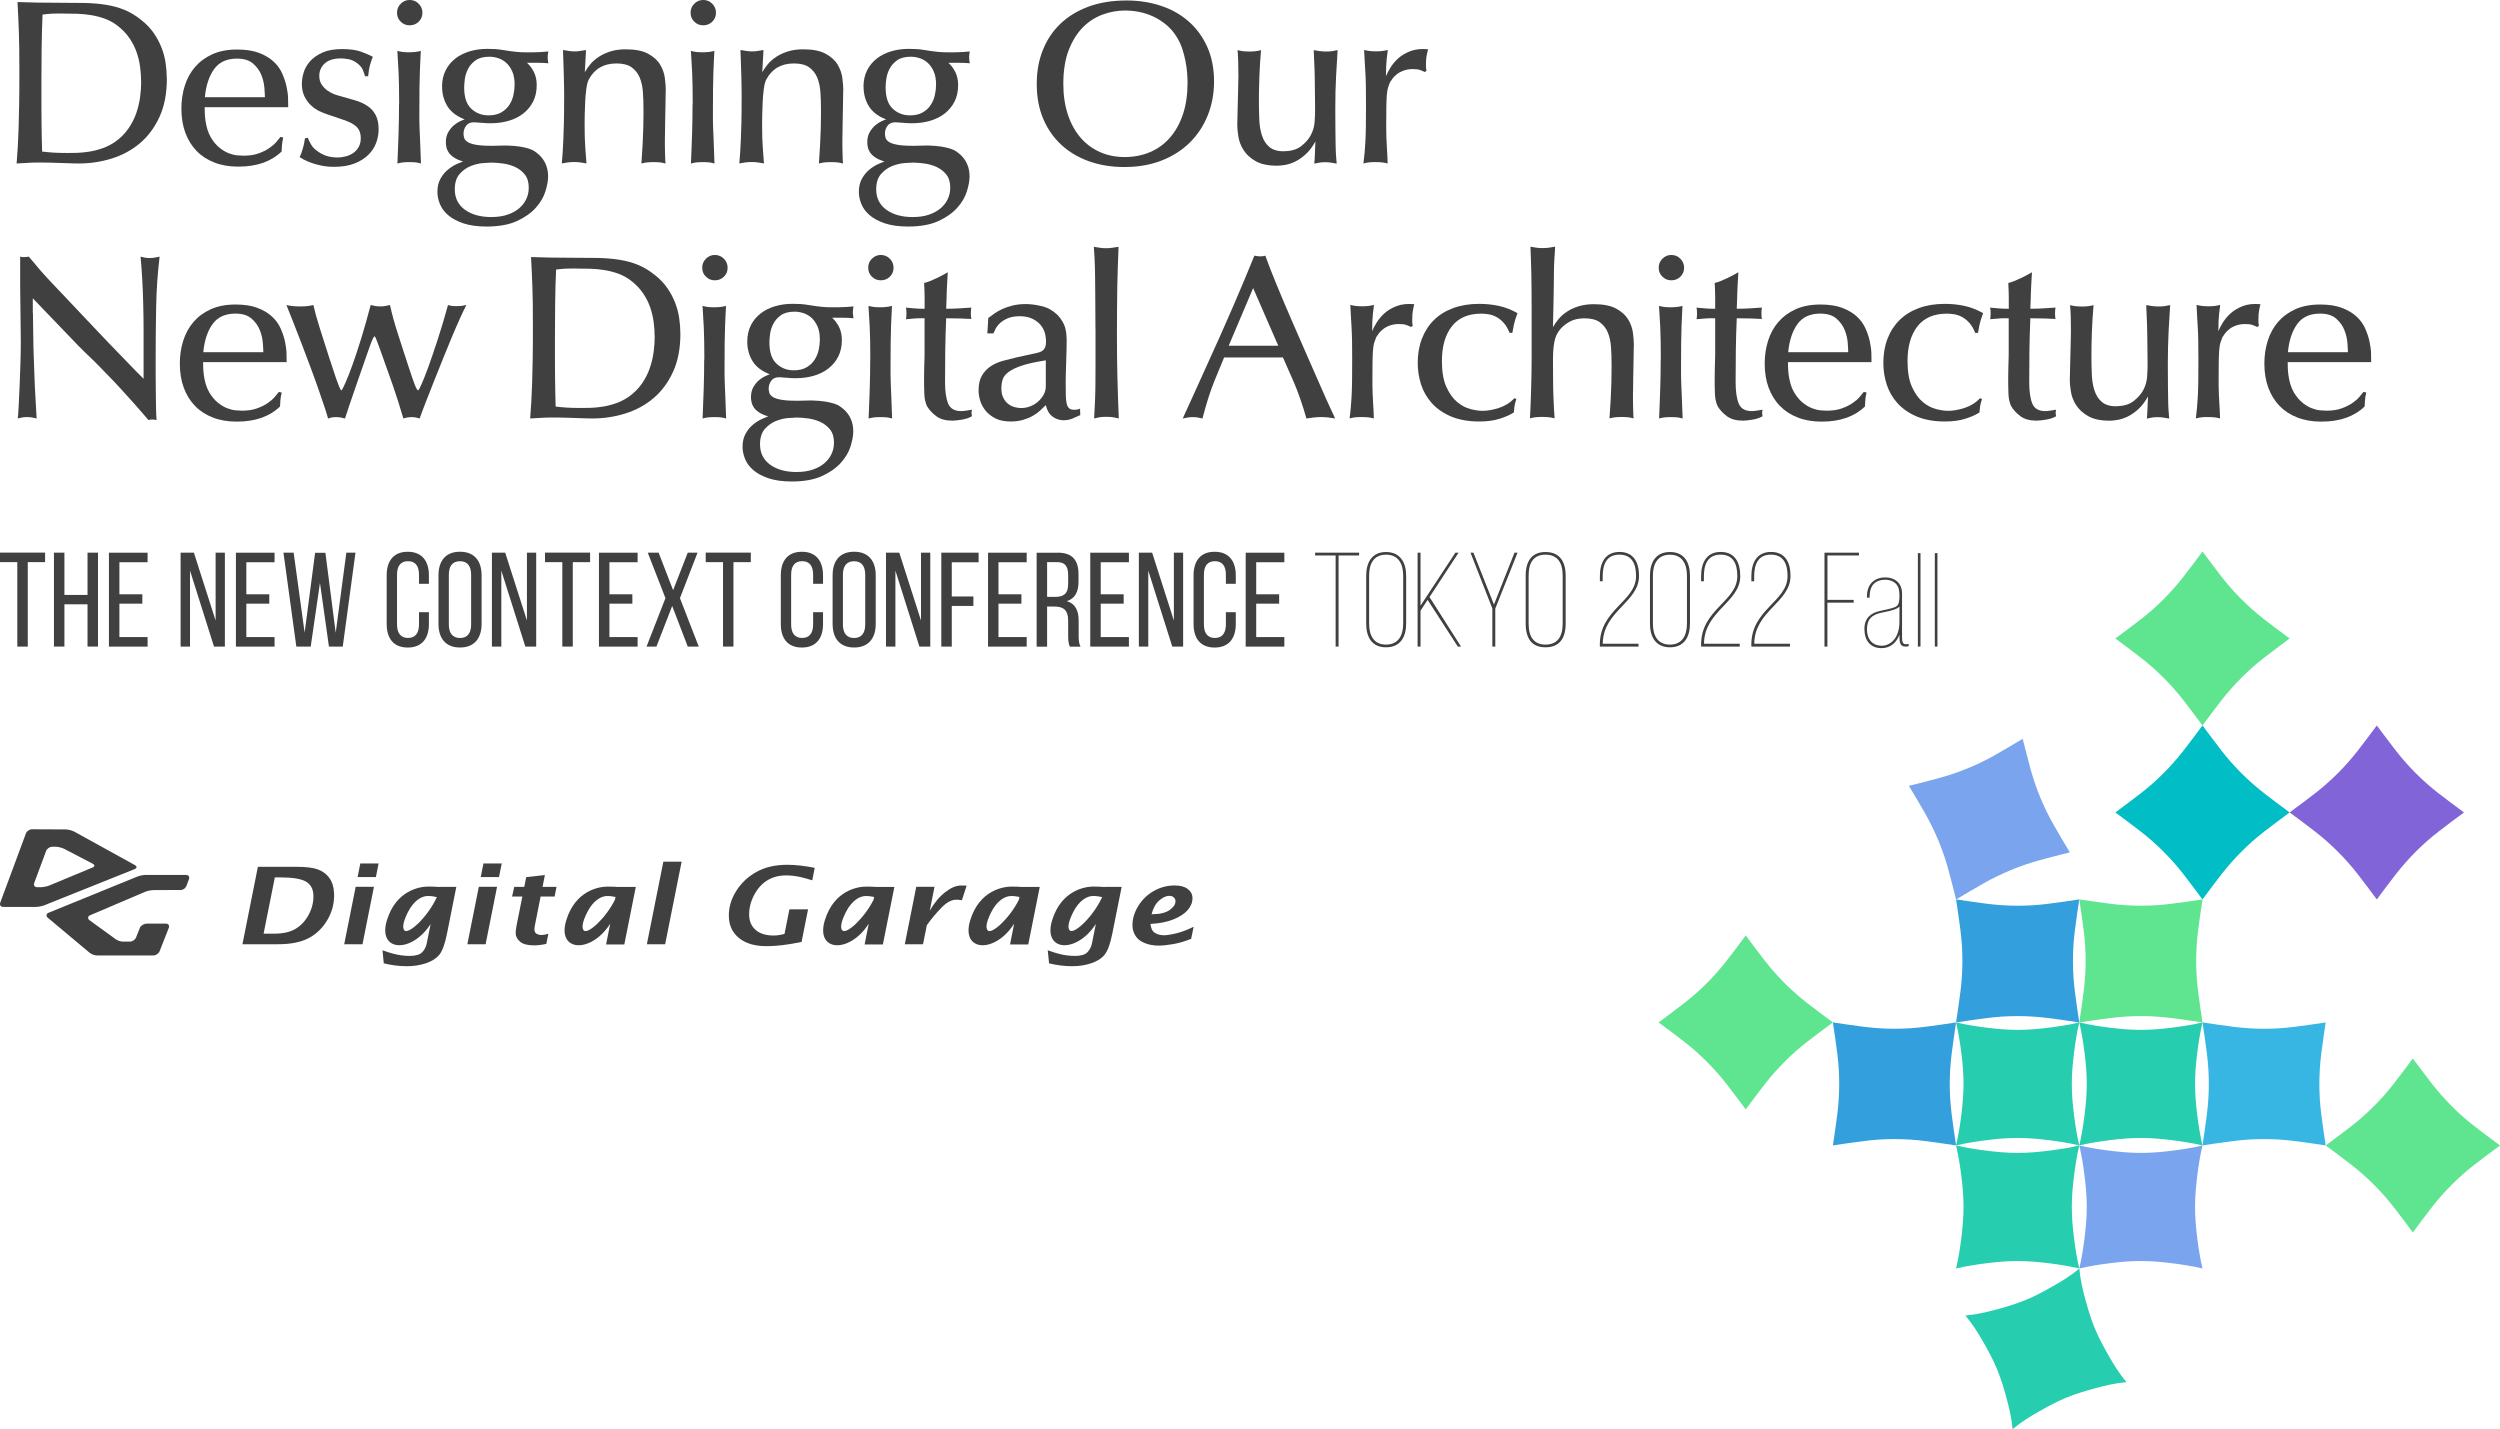 <?xml version="1.0" encoding="UTF-8"?><svg id="Layer_2" xmlns="http://www.w3.org/2000/svg" viewBox="0 0 621 355"><defs><style>.cls-1{fill:#01bdc5;}.cls-2{fill:#8064d8;}.cls-3{fill:#414040;}.cls-4{fill:#27cdaf;}.cls-5{fill:#38b6e3;}.cls-6{fill:#5fe48f;}.cls-7{fill:#339fdd;}.cls-8{fill:#7aa5ee;}</style></defs><g id="Layer_1-2"><g><path class="cls-3" d="M153.39,220.31h0c-.61-.04-1.46-.08-2.47-.08-2.08,0-7.98,.91-10.26,8.37-2.41,7.86,6.14,8.36,10.92,.84l-1.03,5.16h4.53l2.85-14.28h-4.54Zm-8.36,10.83c-.46-.45-.62-1.66,.85-4.56,1.46-2.89,3.44-4.01,4.94-4.01,.84,0,1.57,.13,2.07,.24v.05l-.14,.65c-2.32,4.63-6.72,8.61-7.72,7.63h0Z"/><path class="cls-3" d="M217.62,220.31h0c-.61-.04-1.46-.08-2.47-.08-2.08,0-7.98,.91-10.26,8.37-2.41,7.86,6.14,8.36,10.91,.84l-1.03,5.16h4.54l2.85-14.28h-4.53Zm-8.36,10.83c-.46-.45-.61-1.66,.85-4.56,1.46-2.89,3.44-4.01,4.95-4.01,.83,0,1.57,.13,2.07,.24v.05l-.14,.65c-2.32,4.63-6.72,8.61-7.72,7.62h0Z"/><path class="cls-3" d="M253.73,220.31h0c-.61-.04-1.46-.08-2.46-.08-2.09,0-7.99,.91-10.27,8.37-2.4,7.86,6.14,8.36,10.91,.84l-1.02,5.16h4.53l2.85-14.28h-4.53Zm-8.36,10.83c-.46-.45-.61-1.66,.85-4.56,1.46-2.89,3.44-4.01,4.95-4.01,.84,0,1.57,.13,2.06,.24v.05l-.14,.65c-2.32,4.63-6.72,8.61-7.72,7.63h0Z"/><path class="cls-3" d="M109.17,220.28l-.02,.06c-.61-.06-1.58-.12-2.78-.12-2.08,0-7.98,.91-10.26,8.37-2.4,7.84,6.07,8.36,10.86,.93l-.97,4.84c-.16,.83-.53,1.55-1.12,2.17-.58,.62-1.64,.92-3.15,.92-.64,0-1.29-.05-1.94-.13-.65-.08-1.33-.21-2.04-.4-.7-.18-1.61-.47-2.74-.87l.32,3.24c1.91,.48,3.82,.72,5.76,.72,1.69,0,3.27-.25,4.75-.75,1.47-.5,2.58-1.22,3.33-2.15,.74-.94,1.37-2.68,1.87-5.22l2.31-11.59h-4.18Zm-8.69,10.85c-.45-.45-.61-1.66,.85-4.56,1.46-2.89,3.44-4.01,4.94-4.01,.95,0,1.79,.17,2.27,.29l-.02,.08-.02-.07c-2.22,4.9-6.98,9.3-8.03,8.26h0Z"/><path class="cls-3" d="M274.42,220.28l-.02,.06c-.61-.06-1.58-.12-2.79-.12-2.08,0-7.98,.91-10.26,8.37-2.4,7.84,6.07,8.36,10.86,.92l-.97,4.85c-.17,.83-.54,1.55-1.12,2.17-.59,.62-1.63,.92-3.15,.92-.64,0-1.28-.05-1.93-.13-.66-.08-1.34-.21-2.04-.4-.7-.18-1.62-.47-2.74-.87l.33,3.24c1.9,.48,3.82,.72,5.76,.72,1.69,0,3.28-.25,4.75-.75,1.48-.5,2.58-1.22,3.32-2.15,.75-.94,1.37-2.68,1.88-5.22l2.32-11.59h-4.18Zm-8.69,10.85c-.45-.45-.61-1.66,.85-4.56,1.46-2.89,3.44-4.01,4.95-4.01,.96,0,1.78,.17,2.27,.29l-.02,.08-.02-.07c-2.22,4.9-6.98,9.3-8.03,8.26h0Z"/><path class="cls-3" d="M60.22,234.56l3.84-19.25h9.51c2.42,0,4.22,.22,5.41,.66,1.19,.44,2.14,1.15,2.85,2.14,.71,.99,1.11,2.28,1.16,3.87,.08,2.31-.46,4.46-1.63,6.47-1.16,2.01-2.72,3.53-4.65,4.56-1.93,1.03-4.49,1.54-7.66,1.54h-8.82Zm5.27-2.64h2.7c2.14,0,3.89-.4,5.23-1.2,1.35-.8,2.44-1.98,3.27-3.53,.83-1.55,1.22-3.16,1.16-4.84-.06-1.55-.67-2.67-1.85-3.36-1.17-.69-3.28-1.04-6.32-1.04h-1.41l-2.79,13.95h0Z"/><path class="cls-3" d="M85.5,234.56l2.85-14.28h4.54l-2.85,14.28h-4.54Zm3.33-16.69l.67-3.38h4.54l-.67,3.38h-4.55Z"/><path class="cls-3" d="M116.09,234.56l2.85-14.28h4.53l-2.85,14.28h-4.53Zm3.32-16.69l.68-3.38h4.54l-.68,3.38h-4.55Z"/><path class="cls-3" d="M135.73,234.45c-1.04,.24-2.04,.38-3.04,.38-1.65,0-2.82-.31-3.51-.92-.7-.61-1.06-1.29-1.09-2.04-.01-.46,.06-1.11,.22-1.96l1.44-7.21h-2.55l.54-2.41h2.49l.48-2.41,4.64-.52-.58,2.93h3.47l-.48,2.41h-3.47l-1.38,6.94c-.11,.54-.17,.97-.16,1.28,.02,.5,.21,.85,.56,1.04,.36,.19,.72,.29,1.09,.29,.6,0,1.21-.11,1.82-.33l-.51,2.53h0Z"/><path class="cls-3" d="M160.68,234.56l4.1-20.53h4.54l-4.1,20.53h-4.53Z"/><path class="cls-3" d="M199.1,233.98c-3.35,.7-6.24,1.05-8.66,1.05-2.9,0-5.17-.66-6.81-1.97-1.64-1.32-2.5-3.07-2.58-5.27-.08-2.2,.5-4.32,1.75-6.35,1.24-2.03,2.93-3.64,5.07-4.84,2.13-1.2,4.72-1.79,7.75-1.79,1.91,0,4.15,.25,6.75,.75l-.6,3.11c-1.15-.36-2.08-.61-2.76-.77-.69-.16-1.33-.27-1.93-.34-.6-.07-1.2-.11-1.8-.11-1.83,0-3.41,.43-4.75,1.27-1.34,.84-2.43,2.08-3.27,3.72-.84,1.65-1.23,3.29-1.17,4.93,.05,1.57,.61,2.79,1.67,3.68,1.06,.88,2.53,1.33,4.41,1.33,.87,0,1.77-.14,2.7-.4l1.22-6.11h4.63l-1.61,8.1h0Z"/><path class="cls-3" d="M224.75,234.56l2.85-14.28h4.53l-1.17,5.92c1.12-1.94,2.39-3.47,3.81-4.57,1.42-1.11,2.73-1.67,3.93-1.67,.41,0,.78,0,1.42,.03l-1.19,3.64c-.66-.15-1.06-.14-1.44-.14-1.14,0-2.34,.66-3.63,1.97-1.28,1.31-2.49,2.76-3.63,4.35l-.96,4.75h-4.53Z"/><path class="cls-3" d="M295.9,233.2c-1.58,.64-3.09,1.08-4.51,1.32-1.43,.25-2.64,.37-3.62,.37-1.28,0-2.43-.22-3.47-.65-1.03-.43-1.78-1.02-2.25-1.79-.47-.76-.71-1.56-.74-2.38-.06-1.67,.41-3.33,1.4-4.96,.99-1.63,2.3-2.9,3.91-3.8,1.61-.91,3.34-1.36,5.18-1.36,1.36,0,2.43,.28,3.2,.85,.77,.57,1.18,1.3,1.21,2.2,.04,1.04-.34,2.04-1.13,2.99-.79,.95-1.99,1.75-3.6,2.39-1.62,.64-3.52,1.02-5.7,1.12,.1,1.12,.48,1.87,1.14,2.25,.66,.38,1.38,.57,2.18,.57s1.85-.17,3.21-.51c1.35-.34,2.74-.87,4.18-1.6l-.6,2.99h0Zm-9.87-6.1c2.04,0,3.55-.36,4.53-1.07,.98-.71,1.46-1.45,1.43-2.22-.01-.34-.15-.64-.41-.89-.27-.26-.65-.39-1.15-.39-.78,0-1.61,.39-2.48,1.15-.88,.77-1.51,1.9-1.9,3.42h0Z"/><path class="cls-3" d="M46.22,217.33h-9.94c-.63-.01-1.6,.19-2.18,.42l-22.04,8.98c-.57,.23-.67,.78-.23,1.2l10.29,8.62c.45,.43,1.33,.78,1.95,.78h14.03c.62,.02,1.31-.46,1.54-1.03l2.29-5.82c.23-.57-.1-1.05-.72-1.05h-4.77c-.63,0-1.46,.47-1.69,1.04l-.94,2.37c-.22,.58-.92,1.05-1.53,1.05h-1.78c-.63,0-1.51-.34-1.98-.75l-6.34-4.6c-.46-.42-.38-.94,.2-1.19l13.63-5.81c.57-.24,1.55-.44,2.17-.44l6.73-.03c.62,0,1.17-.44,1.39-1.01l.64-1.67c.22-.58-.1-1.05-.72-1.05h0Zm-12.69-2.43l-15.04-8.3c-.54-.29-1.49-.56-2.11-.57l-8.42-.04c-.62,0-1.31,.46-1.52,1.03L.06,224.22c-.21,.58,.12,1.06,.74,1.06H8.83c.62,.01,1.6-.18,2.18-.41l22.45-8.99c.58-.23,.61-.67,.07-.97h0Zm-10.55,.59l-10.71,4.46c-.58,.24-1.55,.43-2.17,.43h-.86c-.63,0-.96-.48-.74-1.05l2.95-7.94c.22-.59,.9-1.06,1.52-1.06h.84c.63,0,1.58,.25,2.13,.52l7.09,3.7c.55,.28,.53,.71-.04,.95h0Z"/><path class="cls-3" d="M41.45,19.53c0,3.66-.6,6.82-1.82,9.48-1.22,2.66-2.83,4.84-4.85,6.55-2.02,1.71-4.35,2.98-7,3.81-2.65,.83-5.4,1.24-8.29,1.24-.15,0-.65,0-1.47-.03-.83-.02-1.75-.04-2.78-.09-1.02-.04-2-.06-2.95-.09-.95-.02-1.6-.03-1.99-.03h-1.15c-.39,0-.81,0-1.27,.03-.46,.02-1,.04-1.61,.09-.61,.04-1.32,.08-2.14,.12,.12-1.46,.22-2.87,.29-4.22,.08-1.35,.14-2.87,.2-4.56,.05-1.69,.11-3.68,.14-5.95,.04-2.27,.05-5.07,.05-8.38,0-2.15,0-3.97-.03-5.43-.02-1.46-.04-2.79-.09-3.98-.04-1.19-.09-2.37-.14-3.53-.05-1.15-.13-2.51-.2-4.05,3.15,.12,6.32,.17,9.47,.17,2.58,0,4.89,.02,6.93,.05,2.04,.04,3.9,.19,5.57,.46,1.68,.27,3.22,.69,4.62,1.27s2.79,1.41,4.13,2.49c1.27,1,2.31,2.09,3.12,3.26,.81,1.17,1.45,2.39,1.94,3.64s.82,2.52,1.01,3.81c.19,1.29,.29,2.57,.29,3.84v.03Zm-6.4,.69c0-1.08-.08-2.24-.23-3.47-.15-1.23-.44-2.46-.86-3.7-.42-1.24-1.02-2.42-1.79-3.55-.77-1.14-1.75-2.16-2.95-3.09-1-.77-2.07-1.36-3.17-1.76-1.12-.41-2.25-.7-3.41-.89-1.16-.19-2.32-.31-3.5-.34-1.17-.04-2.34-.05-3.5-.05h-1.7c-.44,0-.84,0-1.18,.03-.34,.02-.69,.05-1.01,.09-.32,.04-.72,.08-1.18,.12-.12,2.66-.19,5.41-.23,8.27-.04,2.85-.05,5.61-.05,8.27v6.41c0,1.61,0,3,.03,4.16,.02,1.15,.04,2.24,.05,3.26,.02,1.02,.04,2.25,.09,3.67,1,.12,1.94,.2,2.8,.26,.87,.05,1.99,.09,3.38,.09,.61,0,1.41,0,2.37-.03,.96-.02,1.99-.12,3.09-.29,1.1-.17,2.21-.45,3.33-.84,1.12-.39,2.17-.93,3.17-1.61,1.35-.96,2.44-2.06,3.29-3.29,.85-1.23,1.51-2.52,1.97-3.87,.46-1.36,.77-2.69,.95-4.05,.17-1.35,.26-2.6,.26-3.76h-.01Z"/><path class="cls-3" d="M50.84,26.58c0,.42,0,.93,.03,1.51,.03,.58,.08,1.21,.17,1.88,.1,.68,.25,1.38,.46,2.11,.22,.73,.51,1.43,.89,2.08,.66,1.08,1.37,1.93,2.14,2.54,.76,.61,1.53,1.07,2.28,1.36s1.44,.46,2.08,.52c.63,.05,1.16,.09,1.59,.09,1.42,0,2.66-.18,3.7-.55,1.04-.37,1.94-.81,2.69-1.32,.75-.52,1.35-1.04,1.79-1.56,.44-.52,.77-.94,1.01-1.24l.69,.17c-.19,.81-.3,1.47-.32,1.99-.02,.52-.04,1.01-.09,1.47-1.27,1.24-2.8,2.16-4.56,2.8-1.78,.63-3.83,.96-6.19,.96-2.2,0-4.18-.33-5.92-1.01-1.75-.67-3.24-1.64-4.44-2.88-1.21-1.25-2.15-2.77-2.8-4.53-.66-1.78-.98-3.78-.98-6.01,0-2,.28-3.89,.84-5.66,.56-1.78,1.41-3.33,2.54-4.65,1.13-1.32,2.57-2.39,4.3-3.17,1.73-.79,3.79-1.18,6.18-1.18,2.15,0,3.97,.28,5.43,.84,1.46,.56,2.67,1.28,3.62,2.16,.95,.88,1.66,1.88,2.14,2.97,.48,1.1,.84,2.17,1.07,3.24,.23,1.07,.36,2.06,.38,2.97,.02,.93,.03,1.64,.03,2.14h-20.74l-.02-.02Zm14.96-2.43c0-.46-.04-1.23-.12-2.28-.08-1.05-.32-2.13-.75-3.21-.42-1.08-1.11-2.03-2.06-2.86-.95-.83-2.28-1.24-4.01-1.24-2.54,0-4.43,.87-5.69,2.63-1.25,1.75-2.01,4.08-2.28,6.96h14.92Z"/><path class="cls-3" d="M90.69,18.95c-.12-.42-.31-.96-.58-1.61-.27-.66-.83-1.27-1.68-1.85-.61-.42-1.28-.69-1.99-.81-.71-.12-1.3-.17-1.76-.17-1.78,0-3.11,.42-4.01,1.24-.9,.83-1.36,1.86-1.36,3.09,0,.85,.19,1.56,.58,2.14,.39,.58,.85,1.07,1.39,1.47s1.13,.72,1.76,.96c.63,.23,1.21,.41,1.7,.52,1.27,.34,2.48,.69,3.62,1.04,1.13,.34,2.13,.81,2.98,1.39,.85,.58,1.51,1.32,1.99,2.25,.48,.93,.72,2.1,.72,3.52,0,1.12-.2,2.23-.6,3.33-.41,1.1-1.04,2.09-1.94,2.98-.89,.89-2.03,1.61-3.43,2.16-1.41,.56-3.11,.84-5.11,.84-1.15,0-2.23-.11-3.21-.32-.98-.22-1.84-.45-2.57-.72-.73-.27-1.33-.54-1.82-.81-.48-.27-.8-.46-.95-.58,.19-.34,.37-.75,.52-1.22,.15-.46,.29-.91,.41-1.36,.12-.44,.2-.85,.26-1.22,.05-.37,.11-.65,.14-.84l.69-.17c.19,.51,.49,1.1,.89,1.8,.41,.69,1.14,1.37,2.23,2.02,.73,.42,1.45,.71,2.16,.87,.71,.16,1.4,.23,2.06,.23,.73,0,1.45-.1,2.16-.29,.71-.19,1.33-.48,1.87-.87,.54-.39,.97-.87,1.3-1.47,.32-.59,.5-1.3,.5-2.11s-.13-1.49-.41-2.02c-.27-.54-.71-1.01-1.33-1.42-.62-.41-1.44-.79-2.49-1.15-1.03-.37-2.31-.8-3.81-1.3-.61-.19-1.31-.46-2.08-.81-.77-.34-1.49-.82-2.14-1.42-.66-.59-1.22-1.33-1.68-2.23-.46-.89-.69-1.97-.69-3.24,0-.81,.14-1.71,.43-2.71,.29-1,.81-1.94,1.56-2.8,.75-.87,1.78-1.6,3.07-2.2,1.29-.59,2.94-.89,4.94-.89s3.62,.23,4.82,.69c1.22,.46,2.15,.87,2.81,1.22-.31,.77-.56,1.53-.75,2.25-.19,.72-.32,1.6-.41,2.6h-.75Z"/><path class="cls-3" d="M104.93,3.17c0,.88-.31,1.63-.93,2.23-.61,.6-1.37,.89-2.25,.89s-1.58-.3-2.2-.89c-.61-.59-.93-1.33-.93-2.23s.31-1.64,.93-2.25c.61-.61,1.35-.93,2.2-.93s1.64,.31,2.25,.93c.61,.61,.93,1.37,.93,2.25h0Zm-5.78,22.76c0-3.27-.05-5.93-.14-7.97-.1-2.04-.2-3.81-.31-5.32,.42,.12,.84,.2,1.24,.26,.41,.05,.94,.09,1.59,.09s1.22-.03,1.68-.09c.46-.05,.9-.14,1.32-.26-.04,.81-.08,1.61-.12,2.4-.04,.79-.08,1.74-.12,2.86-.04,1.12-.07,2.46-.09,4.05-.02,1.58-.03,3.54-.03,5.9v1.82c0,.56,.02,1.27,.05,2.14,.04,.87,.09,1.98,.14,3.35,.05,1.37,.13,3.19,.21,5.46-.39-.12-.76-.2-1.13-.26-.37-.05-.94-.09-1.7-.09-.81,0-1.41,.03-1.8,.09-.39,.05-.79,.14-1.22,.26,.04-1.08,.09-2.24,.14-3.5,.05-1.25,.11-2.52,.14-3.79,.04-1.27,.06-2.54,.09-3.81,.02-1.27,.03-2.46,.03-3.58h.02Z"/><path class="cls-3" d="M109.8,21.56c0-1.54,.3-2.89,.89-4.08,.59-1.18,1.41-2.15,2.43-2.95,1.02-.79,2.22-1.39,3.58-1.79,1.37-.41,2.82-.6,4.36-.6,.66,0,1.3,.02,1.94,.05,.63,.04,1.28,.12,1.94,.23,.76,.12,1.41,.22,1.9,.29,.5,.08,.96,.14,1.39,.17,.42,.04,.84,.06,1.24,.09,.41,.02,.89,.03,1.48,.03h1.22c.34,0,.7,0,1.07-.03,.37-.02,.78-.04,1.24-.05,.46-.02,1.03-.06,1.73-.14-.04,.23-.07,.47-.12,.72-.04,.25-.05,.5-.05,.72,0,.27,.02,.52,.05,.75,.03,.24,.07,.48,.12,.75-.77-.08-1.65-.12-2.62-.12h-2.69c.69,.61,1.27,1.39,1.73,2.31,.46,.93,.69,2,.69,3.24,0,1.54-.3,2.9-.89,4.08-.6,1.17-1.42,2.16-2.45,2.97-1.03,.81-2.26,1.42-3.67,1.82-1.41,.41-2.94,.6-4.6,.6-.15,0-.44,0-.87-.03-.42-.02-.86-.04-1.32-.09-.46-.04-.87-.06-1.24-.09-.37-.02-.57-.03-.6-.03-.85,0-1.49,.29-1.9,.87-.42,.58-.64,1.22-.64,1.9,0,.39,.05,.76,.17,1.13,.12,.37,.4,.69,.84,.98,.44,.29,1.12,.52,2.02,.69,.9,.17,2.14,.26,3.72,.26h.84c.41,0,.82,0,1.24-.03,.42-.02,.83-.03,1.22-.03h.81c1.23,.04,2.27,.13,3.12,.26,.85,.14,1.58,.3,2.19,.49,.61,.19,1.12,.42,1.5,.69,.39,.27,.73,.54,1.04,.81,.73,.66,1.3,1.44,1.7,2.37,.41,.93,.6,1.95,.6,3.07,0,1.04-.23,2.27-.67,3.7-.44,1.42-1.24,2.79-2.4,4.08-1.16,1.29-2.71,2.39-4.68,3.29-1.96,.9-4.47,1.36-7.51,1.36-2.31,0-4.26-.27-5.83-.81-1.58-.54-2.84-1.23-3.79-2.06-.95-.83-1.61-1.75-2.02-2.78-.41-1.02-.6-2.01-.6-2.97,0-1.31,.27-2.42,.81-3.35,.54-.93,1.17-1.68,1.91-2.25,.73-.58,1.44-1.02,2.14-1.32,.69-.31,1.19-.52,1.51-.63-.92-.27-1.68-.59-2.25-.98-.58-.39-1.01-.79-1.3-1.22-.29-.42-.49-.87-.58-1.32-.1-.46-.14-.88-.14-1.27,0-.96,.2-1.79,.6-2.49,.41-.69,.87-1.26,1.39-1.7,.52-.44,1.04-.77,1.56-1.01,.52-.23,.89-.39,1.13-.46-2-.76-3.43-1.87-4.31-3.29-.86-1.42-1.3-3.02-1.3-4.8h.01Zm12.31,32.35c1.51,0,2.83-.2,3.99-.6,1.16-.4,2.12-.94,2.88-1.59,.76-.66,1.36-1.42,1.76-2.31,.41-.88,.6-1.81,.6-2.78,0-1.35-.31-2.42-.95-3.24-.63-.81-1.43-1.43-2.37-1.88-.95-.44-1.96-.74-3.03-.89-1.08-.15-2.08-.23-3-.23-.34,0-1.01,.04-1.99,.12-.98,.08-1.99,.31-3.03,.72-1.04,.41-1.97,1.05-2.78,1.97-.81,.91-1.22,2.18-1.22,3.84,0,2.15,.84,3.84,2.52,5.06,1.68,1.22,3.89,1.82,6.62,1.82h-.01Zm-.81-25.25c1.31,0,2.39-.25,3.24-.75,.85-.5,1.51-1.13,1.99-1.88,.49-.75,.82-1.57,1.01-2.45s.29-1.73,.29-2.54c0-1.27-.18-2.34-.55-3.21-.37-.87-.85-1.58-1.44-2.14-.59-.56-1.27-.96-2.02-1.22-.75-.25-1.49-.38-2.23-.38-1.46,0-2.61,.3-3.44,.89s-1.45,1.3-1.87,2.11c-.42,.81-.69,1.65-.81,2.52-.12,.86-.17,1.57-.17,2.11,0,2.42,.59,4.19,1.76,5.28,1.17,1.1,2.59,1.65,4.25,1.65h-.01Z"/><path class="cls-3" d="M140.14,24.73c0-1.93-.03-3.95-.09-6.07s-.13-4.2-.2-6.24c.54,.08,1.02,.15,1.44,.23,.42,.08,.9,.12,1.44,.12s1.02-.04,1.44-.12,.88-.15,1.39-.23c0,.23-.02,.6-.05,1.13-.03,.53-.06,1.07-.09,1.65-.02,.58-.04,1.13-.09,1.65s-.05,.87-.05,1.07c.39-.69,.86-1.38,1.44-2.06,.58-.68,1.29-1.28,2.14-1.82,.85-.54,1.81-.97,2.89-1.3,1.09-.33,2.31-.49,3.7-.49,2.35,0,4.2,.37,5.54,1.1s2.34,1.62,2.98,2.69c.63,1.07,1.03,2.16,1.18,3.33,.15,1.15,.23,2.14,.23,2.95,0,.12,0,.44-.03,.98-.02,.54-.03,1.22-.03,2.02s-.02,1.69-.05,2.63c-.04,.95-.05,1.86-.05,2.74s0,1.69-.03,2.4c-.02,.71-.03,1.23-.03,1.53v1.27c0,.58,0,1.18,.03,1.82,.02,.63,.04,1.23,.05,1.76,.02,.54,.04,.93,.09,1.15-.42-.12-.84-.2-1.24-.26-.41-.05-.97-.09-1.7-.09-.78,0-1.37,.03-1.79,.09-.42,.05-.85,.14-1.27,.26,.12-1.54,.21-3.07,.29-4.6,.07-1.52,.13-2.9,.17-4.13,.04-1.23,.05-2.28,.05-3.15v-1.7c0-1.42-.04-2.82-.14-4.19-.1-1.37-.37-2.57-.81-3.62-.44-1.04-1.11-1.87-1.99-2.51-.88-.63-2.14-.96-3.76-.96-3.16,0-5.46,1.32-6.88,3.98-.27,.51-.47,1.24-.6,2.23-.14,.98-.23,2.03-.29,3.15-.05,1.12-.1,2.21-.12,3.26-.02,1.07-.03,1.94-.03,2.63,0,2.27,.05,4.18,.17,5.69,.12,1.52,.22,2.82,.29,3.9-.42-.08-.87-.15-1.36-.23-.48-.08-1.05-.12-1.7-.12s-1.23,.04-1.7,.12c-.48,.08-.94,.15-1.36,.23,.08-.88,.14-1.8,.21-2.74,.05-.95,.12-2.03,.17-3.26,.05-1.23,.11-2.65,.14-4.25,.04-1.59,.05-3.48,.05-5.63l-.02,.02Z"/><path class="cls-3" d="M177.85,3.17c0,.88-.31,1.63-.93,2.23-.61,.6-1.37,.89-2.25,.89s-1.58-.3-2.2-.89c-.61-.59-.93-1.33-.93-2.23s.31-1.64,.93-2.25c.61-.61,1.35-.93,2.2-.93s1.64,.31,2.25,.93c.61,.61,.93,1.37,.93,2.25h0Zm-5.78,22.76c0-3.27-.05-5.93-.14-7.97-.1-2.04-.2-3.81-.31-5.32,.42,.12,.84,.2,1.24,.26,.41,.05,.94,.09,1.59,.09s1.22-.03,1.68-.09c.46-.05,.9-.14,1.32-.26-.04,.81-.07,1.61-.12,2.4-.04,.79-.08,1.74-.12,2.86-.04,1.12-.06,2.46-.09,4.05-.02,1.58-.03,3.54-.03,5.9v1.82c0,.56,.02,1.27,.05,2.14,.04,.87,.09,1.98,.14,3.35,.05,1.37,.13,3.19,.2,5.46-.39-.12-.76-.2-1.13-.26-.37-.05-.94-.09-1.7-.09-.81,0-1.41,.03-1.8,.09-.39,.05-.79,.14-1.22,.26,.04-1.08,.09-2.24,.14-3.5,.05-1.25,.11-2.52,.14-3.79,.04-1.27,.07-2.54,.09-3.81,.02-1.27,.03-2.46,.03-3.58h.02Z"/><path class="cls-3" d="M184.23,24.73c0-1.93-.03-3.95-.09-6.07s-.13-4.2-.21-6.24c.54,.08,1.02,.15,1.44,.23,.42,.08,.9,.12,1.44,.12s1.02-.04,1.44-.12c.42-.08,.88-.15,1.39-.23,0,.23-.02,.6-.05,1.13-.03,.53-.06,1.07-.09,1.65-.02,.58-.04,1.13-.09,1.65s-.05,.87-.05,1.07c.39-.69,.86-1.38,1.44-2.06,.58-.68,1.29-1.28,2.14-1.82,.85-.54,1.81-.97,2.9-1.3,1.09-.33,2.31-.49,3.7-.49,2.35,0,4.2,.37,5.54,1.1s2.34,1.62,2.98,2.69c.63,1.07,1.03,2.16,1.18,3.33,.15,1.15,.23,2.14,.23,2.95,0,.12,0,.44-.03,.98-.02,.54-.03,1.22-.03,2.02s-.02,1.69-.05,2.63c-.04,.95-.05,1.86-.05,2.74s0,1.69-.03,2.4c-.02,.71-.03,1.23-.03,1.53v1.27c0,.58,0,1.18,.03,1.82,.02,.63,.04,1.23,.05,1.76,.02,.54,.04,.93,.09,1.15-.42-.12-.84-.2-1.24-.26-.41-.05-.97-.09-1.7-.09-.77,0-1.37,.03-1.79,.09-.42,.05-.85,.14-1.27,.26,.12-1.54,.21-3.07,.29-4.6,.08-1.52,.13-2.9,.17-4.13,.04-1.23,.05-2.28,.05-3.15v-1.7c0-1.42-.04-2.82-.14-4.19-.1-1.37-.37-2.57-.81-3.62-.44-1.04-1.11-1.87-1.99-2.51-.88-.63-2.14-.96-3.76-.96-3.16,0-5.46,1.32-6.88,3.98-.27,.51-.47,1.24-.6,2.23-.14,.98-.23,2.03-.29,3.15-.05,1.12-.1,2.21-.12,3.26-.02,1.07-.03,1.94-.03,2.63,0,2.27,.05,4.18,.17,5.69,.12,1.52,.21,2.82,.29,3.9-.42-.08-.87-.15-1.36-.23-.48-.08-1.06-.12-1.7-.12s-1.23,.04-1.7,.12c-.48,.08-.94,.15-1.36,.23,.07-.88,.14-1.8,.21-2.74,.05-.95,.12-2.03,.17-3.26,.05-1.23,.11-2.65,.14-4.25,.04-1.59,.05-3.48,.05-5.63l-.02,.02Z"/><path class="cls-3" d="M214.49,21.56c0-1.54,.3-2.89,.89-4.08,.59-1.18,1.41-2.15,2.43-2.95,1.02-.79,2.22-1.39,3.58-1.79,1.37-.41,2.82-.6,4.36-.6,.66,0,1.3,.02,1.94,.05,.63,.04,1.28,.12,1.94,.23,.76,.12,1.41,.22,1.9,.29s.96,.14,1.39,.17c.42,.04,.84,.06,1.24,.09,.41,.02,.89,.03,1.48,.03h1.22c.34,0,.7,0,1.07-.03,.37-.02,.78-.04,1.24-.05,.46-.02,1.03-.06,1.73-.14-.04,.23-.08,.47-.12,.72-.04,.25-.05,.5-.05,.72,0,.27,.02,.52,.05,.75,.03,.24,.07,.48,.12,.75-.78-.08-1.65-.12-2.63-.12h-2.69c.69,.61,1.27,1.39,1.73,2.31,.46,.93,.69,2,.69,3.24,0,1.54-.3,2.9-.89,4.08-.6,1.17-1.42,2.16-2.45,2.97-1.03,.81-2.26,1.42-3.67,1.82-1.41,.41-2.94,.6-4.6,.6-.15,0-.44,0-.87-.03-.42-.02-.86-.04-1.32-.09-.46-.04-.87-.06-1.24-.09s-.57-.03-.6-.03c-.85,0-1.49,.29-1.91,.87-.42,.58-.63,1.22-.63,1.9,0,.39,.05,.76,.17,1.13,.12,.37,.4,.69,.84,.98,.44,.29,1.12,.52,2.02,.69,.9,.17,2.14,.26,3.72,.26h.84c.41,0,.82,0,1.24-.03,.42-.02,.83-.03,1.22-.03h.81c1.23,.04,2.27,.13,3.12,.26,.85,.14,1.58,.3,2.2,.49,.61,.19,1.12,.42,1.5,.69,.39,.27,.73,.54,1.04,.81,.73,.66,1.3,1.44,1.7,2.37,.41,.93,.6,1.95,.6,3.07,0,1.04-.23,2.27-.67,3.7-.44,1.42-1.24,2.79-2.4,4.08-1.16,1.29-2.71,2.39-4.68,3.29-1.96,.9-4.47,1.36-7.51,1.36-2.31,0-4.26-.27-5.83-.81-1.58-.54-2.84-1.23-3.79-2.06-.95-.83-1.61-1.75-2.02-2.78s-.6-2.01-.6-2.97c0-1.31,.27-2.42,.81-3.35,.54-.93,1.17-1.68,1.9-2.25,.73-.58,1.44-1.02,2.14-1.32,.69-.31,1.19-.52,1.51-.63-.93-.27-1.68-.59-2.25-.98-.58-.39-1.01-.79-1.3-1.22-.29-.42-.49-.87-.58-1.32-.1-.46-.14-.88-.14-1.27,0-.96,.2-1.79,.6-2.49,.41-.69,.87-1.26,1.39-1.7,.52-.44,1.04-.77,1.56-1.01,.52-.23,.89-.39,1.13-.46-2-.76-3.43-1.87-4.3-3.29-.86-1.42-1.3-3.02-1.3-4.8h.01Zm12.31,32.35c1.51,0,2.83-.2,3.99-.6,1.16-.4,2.12-.94,2.88-1.59,.76-.66,1.36-1.42,1.77-2.31,.41-.88,.6-1.81,.6-2.78,0-1.35-.31-2.42-.95-3.24-.63-.81-1.43-1.43-2.37-1.88-.95-.44-1.96-.74-3.04-.89-1.08-.15-2.08-.23-3-.23-.35,0-1.01,.04-1.99,.12-.98,.08-1.99,.31-3.04,.72-1.04,.41-1.97,1.05-2.78,1.97-.81,.91-1.22,2.18-1.22,3.84,0,2.15,.84,3.84,2.52,5.06,1.68,1.22,3.88,1.82,6.62,1.82h-.01Zm-.81-25.25c1.31,0,2.39-.25,3.24-.75,.85-.5,1.51-1.13,1.99-1.88,.49-.75,.82-1.57,1.01-2.45s.29-1.73,.29-2.54c0-1.27-.18-2.34-.55-3.21-.37-.87-.85-1.58-1.44-2.14-.59-.56-1.27-.96-2.02-1.22-.75-.25-1.5-.38-2.23-.38-1.46,0-2.62,.3-3.44,.89s-1.45,1.3-1.87,2.11c-.42,.81-.69,1.65-.81,2.52-.12,.86-.17,1.57-.17,2.11,0,2.42,.59,4.19,1.76,5.28,1.17,1.1,2.59,1.65,4.25,1.65h-.01Z"/><path class="cls-3" d="M279.84,.12c3,0,5.82,.43,8.47,1.3,2.65,.87,4.94,2.15,6.91,3.87,1.97,1.72,3.52,3.82,4.65,6.33,1.13,2.51,1.7,5.37,1.7,8.61,0,3-.52,5.81-1.56,8.41-1.04,2.6-2.53,4.85-4.45,6.76-1.93,1.9-4.26,3.4-7.02,4.48-2.76,1.08-5.84,1.61-9.28,1.61-3.16,0-6.07-.47-8.73-1.42-2.66-.95-4.95-2.3-6.88-4.08-1.93-1.78-3.43-3.93-4.51-6.47-1.08-2.54-1.61-5.41-1.61-8.61s.49-5.9,1.5-8.44c1-2.54,2.45-4.72,4.36-6.55,1.9-1.83,4.24-3.25,6.99-4.27,2.76-1.02,5.9-1.53,9.45-1.53h0Zm-15.71,20.74c0,2.81,.38,5.35,1.13,7.6,.75,2.25,1.8,4.16,3.15,5.73,1.35,1.56,2.96,2.76,4.82,3.58,1.86,.83,3.92,1.24,6.16,1.24s4.36-.41,6.27-1.22c1.92-.81,3.55-2,4.94-3.58,1.39-1.58,2.46-3.52,3.24-5.81,.77-2.29,1.15-4.92,1.15-7.89,0-.73-.04-1.57-.12-2.52-.08-.95-.21-1.9-.41-2.88-.19-.98-.45-1.97-.77-2.95-.32-.98-.74-1.89-1.24-2.74-.78-1.31-1.7-2.41-2.78-3.29-1.08-.88-2.21-1.59-3.38-2.11-1.17-.52-2.35-.88-3.53-1.1-1.17-.22-2.25-.31-3.21-.31-1.93,0-3.81,.33-5.66,1.01-1.85,.68-3.5,1.74-4.94,3.21-1.44,1.46-2.6,3.35-3.5,5.66-.88,2.31-1.32,5.1-1.32,8.38h-.01Z"/><path class="cls-3" d="M318.93,37.56c1.81,0,3.26-.44,4.36-1.32,1.1-.88,1.87-1.8,2.33-2.71,.54-1.04,.85-2.12,.93-3.24,.08-1.12,.12-2.08,.12-2.88,0-.93,0-2.07-.03-3.43-.02-1.37-.04-2.77-.05-4.19-.02-1.42-.05-2.79-.12-4.1-.05-1.31-.11-2.39-.14-3.24,.42,.08,.89,.15,1.41,.23,.52,.08,1.09,.12,1.7,.12,.66,0,1.18-.04,1.59-.12,.41-.08,.82-.15,1.24-.23-.12,1.73-.24,3.86-.38,6.38-.14,2.52-.2,5.28-.2,8.29,0,2.15,0,3.93,.03,5.32,.02,1.39,.04,2.56,.05,3.53,.02,.96,.04,1.8,.09,2.51s.1,1.43,.17,2.16c-.5-.08-.95-.15-1.36-.23-.41-.08-.89-.12-1.48-.12-.54,0-.99,.03-1.36,.09s-.82,.14-1.36,.26c.04-.42,.06-.79,.09-1.1,.02-.31,.04-.65,.05-1.01,.02-.37,.04-.81,.05-1.32,.02-.52,.04-1.21,.09-2.06-.73,1.31-1.53,2.36-2.4,3.15-.86,.79-1.73,1.4-2.6,1.82-.87,.42-1.7,.7-2.49,.84-.79,.13-1.45,.2-1.99,.2-2.27,0-4.07-.38-5.37-1.13-1.31-.75-2.3-1.66-2.97-2.71-.68-1.05-1.11-2.15-1.3-3.29-.19-1.14-.29-2.11-.29-2.92,0-.42,.02-1.22,.05-2.37,.04-1.15,.06-2.39,.09-3.7,.02-1.31,.04-2.55,.09-3.72,.04-1.17,.05-2.01,.05-2.51,0-1.08-.02-2.25-.05-3.53-.04-1.27-.1-2.22-.17-2.83,.42,.12,.86,.2,1.3,.26,.44,.05,.99,.09,1.65,.09,.61,0,1.14-.03,1.59-.09,.45-.05,.87-.14,1.3-.26-.19,2.12-.32,4.28-.41,6.5-.07,2.22-.12,4.11-.12,5.69,0,1.7,.03,3.33,.09,4.89,.05,1.56,.28,2.94,.67,4.13,.39,1.19,1,2.15,1.85,2.86,.85,.71,2.04,1.07,3.58,1.07l.02-.02Z"/><path class="cls-3" d="M353.96,17.91c-.39-.19-.79-.37-1.22-.52-.42-.15-1.02-.23-1.79-.23-.81,0-1.54,.12-2.2,.34-.66,.23-1.22,.52-1.68,.87-.46,.36-.84,.71-1.13,1.1-.29,.39-.51,.71-.67,.98-.19,.46-.36,.91-.49,1.36-.13,.44-.23,1.02-.29,1.73-.05,.71-.1,1.63-.12,2.74-.02,1.12-.03,2.56-.03,4.34v1.65c0,.79,.02,1.5,.05,2.11,.04,1,.08,1.81,.12,2.42,.04,.61,.07,1.13,.09,1.53,.02,.41,.04,.77,.05,1.1,.02,.32,.03,.72,.03,1.18-.42-.12-.86-.2-1.3-.26s-1.04-.09-1.82-.09c-.69,0-1.24,.03-1.65,.09s-.82,.14-1.24,.26c.12-.93,.21-1.79,.29-2.6,.07-.81,.14-1.73,.2-2.78,.05-1.04,.1-2.29,.12-3.76,.02-1.46,.03-3.34,.03-5.61,0-1.61,0-3.06-.03-4.3-.02-1.25-.05-2.4-.12-3.43-.05-1.04-.12-2.02-.17-2.95-.05-.93-.11-1.85-.14-2.78,.42,.12,.85,.2,1.3,.26,.45,.05,.99,.09,1.65,.09s1.19-.03,1.61-.09c.42-.05,.87-.14,1.32-.26-.23,1.61-.37,2.97-.41,4.08-.04,1.11-.05,1.92-.05,2.45,.23-.58,.59-1.28,1.1-2.11,.49-.83,1.15-1.6,1.96-2.34,.81-.73,1.82-1.32,3.04-1.79,1.22-.46,2.67-.61,4.36-.46-.12,.42-.23,.94-.35,1.53-.12,.6-.17,1.33-.17,2.23v.6c0,.22,.04,.55,.12,1.01l-.41,.29h.02Z"/><path class="cls-3" d="M8.18,77.72c.04,2.35,.06,4.41,.09,6.19,.02,1.78,.05,3.38,.12,4.82,.05,1.44,.11,2.78,.14,3.99,.04,1.22,.09,2.4,.14,3.55,.05,1.15,.13,2.35,.2,3.58,.08,1.24,.15,2.6,.23,4.1-.34-.07-.7-.15-1.07-.23-.37-.07-.82-.12-1.36-.12s-.96,.04-1.27,.12c-.31,.08-.63,.15-.98,.23,.08-.73,.15-1.84,.23-3.32,.08-1.49,.15-3.12,.23-4.91,.08-1.8,.14-3.63,.2-5.52,.05-1.88,.09-3.58,.09-5.08,0-.58,0-1.56-.03-2.95-.02-1.39-.04-2.84-.05-4.36-.01-1.52-.04-2.96-.05-4.3-.02-1.35-.03-2.29-.03-2.83v-6.93c.19,.04,.36,.06,.5,.09,.13,.02,.28,.03,.43,.03,.19,0,.38,0,.55-.03,.17-.02,.4-.04,.67-.09l1.9,2.25c.39,.46,.77,.91,1.15,1.36,.39,.44,.83,.94,1.32,1.47,.5,.54,1.07,1.15,1.7,1.82,.64,.68,1.4,1.47,2.28,2.4,1.93,2.04,3.59,3.81,4.99,5.28,1.41,1.49,2.65,2.79,3.72,3.93,1.08,1.14,2.06,2.15,2.92,3.07,.86,.91,1.73,1.8,2.6,2.69,.86,.88,1.76,1.81,2.69,2.78,.93,.97,2,2.07,3.24,3.29v-11.58c0-2.6-.03-4.94-.09-7.02-.05-2.08-.13-4.04-.23-5.87-.1-1.83-.24-3.79-.43-5.87,.31,.08,.65,.15,1.01,.23,.37,.08,.77,.12,1.24,.12s.89-.04,1.3-.12c.41-.08,.8-.15,1.18-.23-.5,4.2-.79,8.37-.86,12.51-.08,4.14-.12,8.31-.12,12.51v3.76c0,1.39,0,2.79,.03,4.19,.02,1.41,.04,2.77,.05,4.08,.02,1.31,.06,2.49,.14,3.53-.23-.04-.42-.06-.58-.09-.15-.02-.32-.03-.52-.03-.15,0-.3,0-.43,.03-.13,.02-.3,.04-.49,.09-.31-.34-.77-.89-1.42-1.65-.63-.75-1.38-1.6-2.23-2.54-.85-.94-1.76-1.96-2.74-3.04-.98-1.08-1.96-2.13-2.95-3.15-.98-1.02-1.93-1.99-2.83-2.92-.9-.93-1.68-1.69-2.34-2.31-.5-.46-.99-.94-1.47-1.42l-1.47-1.47-11.27-11.73v3.64h.02Z"/><path class="cls-3" d="M50.45,89.92c0,.42,0,.93,.03,1.51,.03,.58,.08,1.21,.17,1.88,.1,.68,.25,1.38,.46,2.11,.22,.73,.51,1.43,.89,2.08,.66,1.08,1.37,1.93,2.14,2.54,.76,.61,1.53,1.07,2.28,1.36,.75,.29,1.44,.46,2.08,.52,.63,.05,1.16,.09,1.59,.09,1.42,0,2.66-.18,3.7-.55,1.04-.37,1.94-.81,2.69-1.32,.75-.52,1.35-1.04,1.79-1.56,.44-.52,.77-.94,1.01-1.24l.69,.17c-.19,.81-.3,1.47-.32,1.99-.02,.52-.04,1.01-.09,1.47-1.27,1.24-2.8,2.16-4.56,2.8-1.78,.63-3.83,.96-6.19,.96-2.2,0-4.18-.33-5.92-1.01-1.75-.67-3.24-1.64-4.44-2.88-1.21-1.25-2.15-2.77-2.8-4.53-.66-1.78-.98-3.78-.98-6.01,0-2,.28-3.89,.84-5.66,.56-1.78,1.41-3.33,2.54-4.65,1.13-1.32,2.57-2.39,4.3-3.17,1.73-.79,3.79-1.18,6.18-1.18,2.15,0,3.97,.28,5.43,.84,1.46,.56,2.67,1.28,3.62,2.16,.95,.88,1.66,1.88,2.14,2.97,.48,1.1,.84,2.17,1.07,3.24,.23,1.07,.36,2.06,.38,2.97,.02,.93,.03,1.64,.03,2.14h-20.74l-.02-.02Zm14.96-2.43c0-.46-.04-1.23-.12-2.28-.08-1.05-.32-2.13-.75-3.21-.42-1.08-1.11-2.03-2.06-2.86-.95-.83-2.28-1.24-4.01-1.24-2.54,0-4.43,.87-5.69,2.63-1.25,1.75-2.01,4.08-2.28,6.96h14.92Z"/><path class="cls-3" d="M93.04,83.56c-.12,0-.29,.26-.52,.77-.23,.52-.48,1.16-.75,1.94-.12,.34-.37,1.05-.75,2.14-.39,1.08-.85,2.41-1.39,3.99-.54,1.58-1.15,3.36-1.85,5.35-.69,1.98-1.39,4.06-2.08,6.21-.27-.07-.58-.15-.95-.23-.37-.07-.77-.12-1.24-.12-.54,0-.96,.04-1.27,.12-.31,.08-.56,.15-.75,.23-.12-.49-.39-1.39-.81-2.66-.42-1.27-.94-2.77-1.53-4.48-.59-1.71-1.26-3.55-1.99-5.52-.73-1.97-1.46-3.91-2.2-5.83-.73-1.93-1.43-3.73-2.11-5.43-.68-1.69-1.24-3.12-1.7-4.27,.31,.08,.75,.15,1.32,.23,.58,.08,1.25,.12,2.02,.12,.23,0,.63,0,1.22-.03,.58-.02,1.29-.13,2.14-.32,.31,1.43,.81,3.26,1.51,5.49,.69,2.24,1.54,4.9,2.54,7.97,.12,.31,.31,.88,.58,1.73,.27,.85,.56,1.71,.86,2.6,.31,.88,.59,1.68,.87,2.37,.27,.69,.46,1.04,.58,1.04s.42-.56,.93-1.68c.5-1.12,1.1-2.63,1.79-4.53,.69-1.9,1.43-4.15,2.23-6.73,.79-2.58,1.57-5.34,2.34-8.27,.46,.12,.86,.2,1.18,.26,.32,.05,.74,.09,1.24,.09,.54,0,.97-.04,1.3-.12,.32-.08,.68-.15,1.07-.23,.27,1.24,.57,2.42,.89,3.58,.32,1.15,.68,2.34,1.07,3.55,.39,1.22,.8,2.5,1.24,3.84,.44,1.35,.94,2.85,1.47,4.51,.58,1.78,1.06,3.16,1.44,4.19,.39,1.02,.68,1.53,.87,1.53,.12,0,.41-.51,.86-1.53,.45-1.02,1.03-2.45,1.7-4.3,.67-1.85,1.43-4.08,2.28-6.67,.85-2.6,1.71-5.5,2.6-8.7,.34,.12,.67,.19,.98,.23,.31,.04,.67,.05,1.1,.05,.66,0,1.15-.03,1.51-.09,.35-.05,.67-.13,.98-.2-.42,.81-.95,1.88-1.56,3.24-.61,1.36-1.27,2.85-1.96,4.51-.69,1.66-1.42,3.41-2.16,5.26-.75,1.85-1.49,3.68-2.2,5.49-.71,1.81-1.4,3.55-2.06,5.23-.66,1.68-1.22,3.16-1.68,4.48-.19-.07-.46-.15-.81-.23-.35-.07-.73-.12-1.15-.12-.19,0-.46,.02-.81,.05-.34,.03-.78,.13-1.27,.29-.46-1.54-.89-2.96-1.3-4.25-.41-1.29-.84-2.6-1.3-3.93-.46-1.33-.96-2.74-1.51-4.25-.54-1.51-1.15-3.24-1.85-5.2-.31-.81-.56-1.47-.75-1.99-.19-.52-.34-.77-.46-.77h0Z"/><path class="cls-3" d="M169.01,82.87c0,3.66-.6,6.82-1.82,9.48-1.22,2.66-2.83,4.84-4.85,6.55-2.02,1.71-4.35,2.98-7,3.81-2.65,.83-5.4,1.24-8.29,1.24-.15,0-.65,0-1.47-.03-.83-.02-1.75-.04-2.78-.09-1.02-.04-2-.07-2.95-.09-.95-.02-1.6-.03-1.99-.03h-1.15c-.39,0-.81,0-1.27,.03-.46,.02-1,.04-1.61,.09-.61,.04-1.32,.07-2.14,.12,.12-1.46,.22-2.87,.29-4.22,.08-1.35,.14-2.87,.2-4.56,.05-1.69,.11-3.68,.14-5.95,.04-2.27,.05-5.07,.05-8.38,0-2.15,0-3.97-.03-5.43-.02-1.46-.04-2.79-.09-3.98-.04-1.19-.09-2.37-.14-3.53-.05-1.15-.13-2.51-.2-4.05,3.15,.12,6.32,.17,9.47,.17,2.58,0,4.88,.02,6.93,.05,2.05,.04,3.9,.19,5.58,.46,1.68,.27,3.22,.69,4.62,1.27,1.4,.58,2.79,1.41,4.13,2.49,1.27,1,2.31,2.09,3.12,3.26,.81,1.17,1.45,2.39,1.94,3.64,.48,1.25,.82,2.52,1.01,3.81,.19,1.29,.29,2.57,.29,3.84v.03Zm-6.4,.69c0-1.08-.07-2.24-.23-3.47-.15-1.23-.44-2.46-.86-3.7-.42-1.24-1.02-2.42-1.79-3.55-.77-1.14-1.76-2.16-2.95-3.09-1-.77-2.07-1.36-3.17-1.76-1.12-.41-2.25-.7-3.41-.89-1.16-.19-2.32-.31-3.5-.34-1.17-.04-2.33-.05-3.5-.05h-1.7c-.44,0-.84,0-1.18,.03-.34,.02-.69,.05-1.01,.09-.32,.04-.72,.08-1.18,.12-.12,2.66-.19,5.41-.23,8.27-.04,2.85-.05,5.61-.05,8.27v6.41c0,1.61,0,3,.03,4.16,.02,1.15,.04,2.24,.05,3.26,.02,1.02,.04,2.25,.09,3.67,1,.12,1.94,.21,2.8,.26,.87,.05,1.99,.09,3.38,.09,.61,0,1.41,0,2.37-.03,.96-.02,1.99-.12,3.09-.29,1.1-.17,2.21-.45,3.32-.84,1.12-.39,2.17-.93,3.18-1.61,1.35-.96,2.44-2.06,3.29-3.29,.85-1.23,1.51-2.52,1.97-3.87,.46-1.36,.77-2.69,.95-4.05,.17-1.35,.26-2.6,.26-3.76h-.01Z"/><path class="cls-3" d="M180.74,66.51c0,.88-.31,1.63-.93,2.23-.61,.6-1.37,.89-2.25,.89s-1.58-.3-2.2-.89c-.61-.59-.93-1.33-.93-2.23s.31-1.64,.93-2.25c.61-.61,1.35-.93,2.2-.93s1.63,.31,2.25,.93c.61,.61,.93,1.37,.93,2.25h0Zm-5.78,22.76c0-3.27-.05-5.93-.14-7.97-.1-2.04-.2-3.81-.31-5.32,.42,.12,.84,.2,1.24,.26,.41,.05,.94,.09,1.59,.09s1.22-.03,1.68-.09c.46-.05,.9-.14,1.32-.26-.04,.81-.07,1.61-.12,2.4s-.08,1.74-.12,2.86c-.04,1.12-.06,2.46-.09,4.05-.02,1.58-.03,3.54-.03,5.9v1.82c0,.56,.02,1.27,.05,2.14,.04,.87,.09,1.98,.14,3.35,.05,1.37,.13,3.19,.2,5.46-.39-.12-.76-.2-1.13-.26s-.94-.09-1.7-.09c-.81,0-1.41,.03-1.8,.09-.39,.05-.79,.14-1.22,.26,.04-1.08,.09-2.24,.14-3.5,.05-1.25,.11-2.52,.14-3.79,.04-1.27,.07-2.54,.09-3.81,.02-1.27,.03-2.46,.03-3.58h.02Z"/><path class="cls-3" d="M185.62,84.89c0-1.54,.3-2.89,.89-4.08,.59-1.18,1.41-2.15,2.43-2.95,1.02-.79,2.22-1.39,3.58-1.79,1.37-.41,2.82-.6,4.36-.6,.66,0,1.3,.02,1.94,.05,.63,.04,1.28,.12,1.94,.23,.76,.12,1.41,.22,1.9,.29,.5,.08,.96,.14,1.39,.17,.42,.04,.84,.06,1.24,.09,.41,.02,.89,.03,1.47,.03h1.22c.35,0,.7,0,1.07-.03,.37-.02,.77-.04,1.24-.05,.46-.02,1.03-.06,1.73-.14-.04,.23-.07,.47-.12,.72-.04,.25-.05,.5-.05,.72,0,.27,.02,.52,.05,.75,.03,.24,.08,.48,.12,.75-.77-.08-1.65-.12-2.63-.12h-2.69c.69,.61,1.27,1.39,1.73,2.31,.46,.93,.69,2,.69,3.24,0,1.54-.3,2.9-.89,4.08-.6,1.17-1.42,2.16-2.45,2.97-1.03,.81-2.26,1.42-3.67,1.82-1.41,.41-2.94,.6-4.6,.6-.15,0-.44,0-.87-.03-.42-.02-.86-.04-1.32-.09-.46-.04-.87-.06-1.24-.09s-.57-.03-.6-.03c-.85,0-1.49,.29-1.9,.87-.42,.58-.64,1.22-.64,1.9,0,.39,.05,.76,.17,1.13,.12,.37,.4,.69,.84,.98,.44,.29,1.12,.52,2.02,.69,.9,.17,2.14,.26,3.72,.26h.84c.41,0,.82,0,1.24-.03,.42-.02,.83-.03,1.22-.03h.81c1.23,.04,2.27,.13,3.12,.26,.85,.14,1.58,.3,2.2,.49,.61,.19,1.12,.42,1.49,.69,.39,.27,.73,.54,1.04,.81,.73,.66,1.3,1.44,1.7,2.37,.41,.93,.6,1.95,.6,3.07,0,1.04-.23,2.27-.67,3.7-.44,1.42-1.24,2.79-2.4,4.08-1.16,1.29-2.71,2.39-4.68,3.29-1.96,.9-4.47,1.36-7.51,1.36-2.31,0-4.26-.27-5.83-.81-1.58-.54-2.84-1.23-3.79-2.06-.95-.83-1.61-1.76-2.02-2.78-.41-1.02-.6-2.01-.6-2.97,0-1.31,.27-2.42,.81-3.35,.54-.93,1.17-1.68,1.9-2.25,.73-.58,1.44-1.02,2.14-1.32,.69-.31,1.19-.52,1.51-.64-.92-.27-1.68-.59-2.25-.98-.58-.39-1.01-.78-1.3-1.22-.29-.42-.48-.87-.58-1.32-.1-.46-.14-.88-.14-1.27,0-.96,.21-1.79,.6-2.49,.41-.69,.87-1.26,1.39-1.7,.52-.44,1.04-.77,1.56-1.01,.52-.23,.89-.39,1.13-.46-2-.76-3.43-1.87-4.3-3.29-.86-1.42-1.3-3.02-1.3-4.8h0Zm12.31,32.35c1.51,0,2.83-.2,3.99-.6,1.16-.4,2.12-.94,2.88-1.59,.76-.66,1.36-1.42,1.76-2.31,.41-.88,.6-1.81,.6-2.78,0-1.35-.31-2.42-.95-3.24-.64-.81-1.43-1.43-2.37-1.88-.95-.44-1.96-.74-3.03-.89-1.08-.15-2.08-.23-3-.23-.34,0-1.01,.04-1.99,.12-.98,.07-1.99,.31-3.03,.72-1.04,.41-1.97,1.06-2.78,1.97-.81,.92-1.22,2.19-1.22,3.84,0,2.15,.84,3.84,2.52,5.06,1.68,1.22,3.88,1.82,6.62,1.82h-.01Zm-.81-25.25c1.31,0,2.39-.25,3.24-.75,.85-.5,1.51-1.13,1.99-1.88,.48-.75,.82-1.57,1.01-2.45,.19-.88,.29-1.73,.29-2.54,0-1.27-.18-2.34-.55-3.21-.37-.87-.85-1.58-1.44-2.14-.59-.56-1.27-.96-2.02-1.22-.75-.25-1.5-.38-2.23-.38-1.46,0-2.61,.3-3.44,.89-.83,.59-1.45,1.3-1.87,2.11-.42,.81-.69,1.65-.81,2.52-.12,.86-.17,1.57-.17,2.11,0,2.42,.59,4.19,1.76,5.28,1.17,1.1,2.59,1.65,4.25,1.65h0Z"/><path class="cls-3" d="M221.96,66.51c0,.88-.31,1.63-.93,2.23-.61,.6-1.37,.89-2.25,.89s-1.58-.3-2.19-.89c-.61-.59-.93-1.33-.93-2.23s.31-1.64,.93-2.25c.61-.61,1.35-.93,2.19-.93s1.64,.31,2.25,.93c.61,.61,.93,1.37,.93,2.25h0Zm-5.78,22.76c0-3.27-.04-5.93-.14-7.97s-.21-3.81-.31-5.32c.42,.12,.84,.2,1.24,.26,.41,.05,.94,.09,1.59,.09s1.22-.03,1.68-.09c.46-.05,.9-.14,1.33-.26-.04,.81-.07,1.61-.12,2.4s-.07,1.74-.12,2.86c-.04,1.12-.06,2.46-.09,4.05-.02,1.58-.03,3.54-.03,5.9v1.82c0,.56,.02,1.27,.05,2.14,.03,.87,.09,1.98,.14,3.35,.05,1.37,.13,3.19,.2,5.46-.39-.12-.76-.2-1.13-.26-.37-.05-.94-.09-1.7-.09-.81,0-1.41,.03-1.79,.09-.39,.05-.78,.14-1.22,.26,.04-1.08,.09-2.24,.14-3.5,.05-1.25,.11-2.52,.14-3.79,.04-1.27,.07-2.54,.09-3.81,.02-1.27,.03-2.46,.03-3.58h0Z"/><path class="cls-3" d="M229.67,79.05h-1.15c-.31,0-.61,0-.93,.03-.31,.02-.66,.05-1.04,.09-.39,.04-.88,.08-1.51,.12,.04-.19,.06-.41,.09-.63,.02-.23,.03-.5,.03-.81s0-.57-.03-.77c-.02-.22-.04-.43-.09-.67,.42,.04,1.04,.1,1.85,.17,.39,.04,.81,.06,1.27,.09,.46,.02,.96,.03,1.51,.03v-2.83c0-.88-.04-2.08-.12-3.58,.39-.08,.86-.23,1.44-.46,.58-.23,1.14-.48,1.7-.75,.56-.27,1.09-.54,1.59-.81,.49-.27,.88-.48,1.15-.64-.08,1.19-.13,2.15-.17,2.88-.04,.73-.06,1.4-.09,1.99-.02,.6-.04,1.21-.05,1.82,0,.61-.04,1.41-.09,2.37,1.08,0,2.14-.03,3.18-.09s2.06-.13,3.07-.2c-.04,.23-.07,.45-.09,.67-.02,.22-.03,.47-.03,.77s0,.57,.03,.79c.02,.22,.04,.41,.09,.6-.73-.04-1.66-.08-2.78-.12-1.12-.04-2.27-.05-3.47-.05-.12,2.66-.19,5.29-.23,7.92-.04,2.62-.05,5.26-.05,7.92,0,2.35,.26,4.14,.78,5.37,.52,1.24,1.6,1.85,3.26,1.85,.27,0,.68-.04,1.24-.12,.56-.08,1.03-.15,1.41-.23-.07,.31-.12,.56-.12,.75s.04,.48,.12,.87c-.66,.39-1.47,.67-2.45,.84-.98,.17-1.8,.26-2.45,.26-1.66,0-2.98-.37-3.96-1.1-.98-.73-1.72-1.52-2.23-2.37-.23-.39-.42-.94-.58-1.65-.15-.71-.23-1.97-.23-3.79v-1.99c0-.52,0-1.22,.03-2.08,.02-.86,.04-1.97,.09-3.33v-9.15Z"/><path class="cls-3" d="M245.26,82.75l.23-3.76c.46-.34,.98-.73,1.56-1.14,.58-.42,1.25-.8,2.02-1.13,.76-.34,1.62-.62,2.57-.85,.95-.23,2.01-.34,3.21-.34,1.12,0,2.4,.16,3.84,.5,1.44,.32,2.74,1.03,3.9,2.11,.66,.66,1.22,1.45,1.68,2.4,.46,.95,.69,2.3,.69,4.08,0,.42,0,1.14-.03,2.14-.03,1-.04,2.06-.09,3.15-.04,1.1-.06,2.13-.09,3.09-.02,.97-.03,1.64-.03,2.02,0,1.27,0,2.34,.03,3.21,.02,.86,.1,1.56,.23,2.08,.13,.52,.35,.89,.63,1.13,.29,.24,.7,.35,1.24,.35,.34,0,.64-.03,.86-.09,.23-.05,.42-.13,.58-.2l.05,1.61c-.66,.31-1.31,.59-1.97,.87-.66,.27-1.39,.41-2.2,.41-.97,0-1.86-.3-2.69-.89-.83-.59-1.4-1.55-1.7-2.86-.46,.46-.96,.94-1.5,1.42-.54,.48-1.15,.91-1.85,1.3-.7,.39-1.49,.7-2.37,.96-.88,.25-1.88,.38-3,.38-1.51,0-2.76-.25-3.76-.75-1-.51-1.82-1.14-2.45-1.9-.63-.78-1.09-1.6-1.36-2.49-.27-.89-.41-1.73-.41-2.55,0-1.54,.28-2.79,.84-3.73,.56-.95,1.29-1.72,2.19-2.31,.9-.6,1.94-1.05,3.09-1.36,1.15-.3,2.31-.6,3.46-.87l5.03-1.1c.81-.19,1.37-.5,1.68-.93,.31-.42,.46-1.04,.46-1.85,0-1.97-.6-3.51-1.82-4.63-1.22-1.12-2.77-1.68-4.65-1.68-1.19,0-2.18,.16-2.97,.49-.79,.32-1.43,.72-1.94,1.18-.51,.46-.87,.94-1.13,1.42-.25,.48-.43,.87-.55,1.18h-1.56l.02-.06Zm14.51,6.76c-2.51,.39-4.48,.82-5.92,1.3-1.44,.48-2.55,1.01-3.33,1.59-.78,.58-1.26,1.22-1.47,1.9-.22,.69-.31,1.42-.31,2.2,0,.93,.16,1.7,.5,2.34,.32,.64,.73,1.14,1.22,1.51,.48,.37,1.01,.62,1.59,.78,.58,.15,1.12,.23,1.61,.23,.73,0,1.46-.13,2.19-.41,.73-.27,1.39-.66,1.96-1.15,.57-.5,1.04-1.08,1.42-1.73,.36-.66,.55-1.39,.55-2.2v-6.36h-.01Z"/><path class="cls-3" d="M272.11,81.71c0-2.2,0-4.09-.03-5.69-.02-1.6-.03-2.99-.03-4.19s0-2.23-.03-3.09c-.02-.86-.04-1.69-.05-2.49-.02-.79-.04-1.57-.09-2.34-.04-.77-.1-1.64-.17-2.6,.51,.08,1,.15,1.49,.23,.48,.08,1,.12,1.55,.12s1.05-.04,1.55-.12c.48-.08,1-.15,1.55-.23-.08,2.08-.14,3.92-.2,5.52-.05,1.6-.1,3.17-.12,4.74-.02,1.56-.04,3.23-.05,4.99-.01,1.77-.03,3.91-.03,6.41,0,2.27,0,4.26,.03,5.98,.02,1.71,.04,3.35,.09,4.89s.09,3.11,.14,4.71c.05,1.6,.13,3.4,.2,5.4-.43-.12-.86-.21-1.31-.29-.45-.08-1.07-.12-1.84-.12s-1.31,.04-1.72,.12c-.41,.08-.83,.17-1.26,.29,.08-1.46,.14-2.75,.2-3.87,.05-1.12,.1-2.42,.12-3.9,.02-1.49,.03-3.34,.03-5.57v-8.9h0Z"/><path class="cls-3" d="M304.06,88.82c-.58,1.35-1.38,3.28-2.4,5.81-1.02,2.52-2.01,5.63-2.97,9.33-.35-.07-.69-.15-1.04-.23-.36-.07-.79-.12-1.32-.12s-1,.04-1.39,.12c-.39,.08-.77,.15-1.15,.23,.85-1.85,1.79-3.9,2.8-6.16,1.02-2.25,2.08-4.58,3.17-7,1.1-2.41,2.21-4.86,3.33-7.37,1.12-2.51,2.18-4.94,3.21-7.31,1.02-2.37,1.98-4.63,2.89-6.79,.9-2.15,1.7-4.1,2.4-5.83,.23,.04,.45,.08,.67,.12,.21,.04,.47,.05,.77,.05,.27,0,.49,0,.67-.03,.17-.02,.38-.06,.6-.14,.73,2.04,1.67,4.44,2.8,7.19,1.13,2.75,2.35,5.63,3.64,8.61,1.29,2.98,2.58,5.94,3.87,8.87,1.29,2.93,2.44,5.55,3.47,7.89,1.02,2.34,1.86,4.22,2.54,5.66,.68,1.44,1.01,2.18,1.01,2.23-.49-.07-1.01-.15-1.53-.23-.52-.07-1.15-.12-1.88-.12s-1.44,.04-2.02,.12c-.58,.08-1.13,.15-1.68,.23-1-3.51-2.05-6.5-3.12-8.99-1.08-2.49-1.98-4.53-2.71-6.16h-14.61Zm7.22-17.26l-6.07,14.32h12.31l-6.24-14.32Z"/><path class="cls-3" d="M350.53,81.24c-.39-.19-.79-.37-1.22-.52-.42-.15-1.02-.23-1.79-.23-.81,0-1.54,.12-2.2,.34s-1.22,.52-1.68,.87c-.46,.34-.84,.71-1.13,1.1-.29,.39-.51,.71-.67,.98-.19,.46-.35,.91-.49,1.36-.14,.44-.23,1.02-.29,1.73-.05,.71-.1,1.62-.12,2.74-.02,1.12-.03,2.56-.03,4.34v1.65c0,.79,.02,1.5,.05,2.11,.04,1,.08,1.81,.12,2.42,.04,.61,.06,1.13,.09,1.53,.02,.4,.04,.78,.05,1.1,.02,.32,.03,.72,.03,1.18-.42-.12-.86-.2-1.3-.26-.44-.05-1.06-.09-1.82-.09-.69,0-1.24,.03-1.65,.09-.41,.05-.82,.14-1.24,.26,.12-.92,.21-1.79,.29-2.6,.08-.82,.14-1.73,.2-2.78,.05-1.04,.1-2.29,.12-3.76,.02-1.46,.03-3.34,.03-5.61,0-1.61,0-3.06-.03-4.3-.03-1.25-.05-2.4-.12-3.43-.05-1.04-.12-2.02-.17-2.95-.05-.93-.11-1.85-.14-2.78,.42,.12,.86,.2,1.3,.26,.44,.05,.99,.09,1.65,.09s1.19-.03,1.61-.09c.42-.05,.86-.14,1.32-.26-.23,1.61-.37,2.97-.41,4.08-.04,1.1-.05,1.92-.05,2.45,.23-.58,.59-1.28,1.1-2.11,.51-.83,1.15-1.6,1.97-2.34,.81-.73,1.82-1.32,3.04-1.79s2.67-.61,4.36-.46c-.12,.42-.23,.94-.34,1.53-.12,.6-.17,1.33-.17,2.23v.6c0,.22,.04,.55,.12,1.01l-.41,.29h.01Z"/><path class="cls-3" d="M376.67,99.1c-.27,.77-.43,1.42-.49,1.94-.05,.52-.11,.99-.14,1.41-.88,.58-2.06,1.1-3.5,1.56-1.44,.46-3.13,.69-5.06,.69-2.73,0-5.08-.42-7.02-1.24-1.95-.83-3.54-1.93-4.77-3.29-1.24-1.37-2.13-2.92-2.69-4.65-.56-1.73-.84-3.52-.84-5.37,0-2.2,.34-4.2,1.04-6.01,.7-1.81,1.69-3.36,3-4.65,1.31-1.29,2.91-2.28,4.8-2.97,1.89-.69,4.02-1.04,6.41-1.04,1.73,0,3.39,.17,4.97,.52s3.1,.95,4.56,1.79c-.42,1.12-.72,2.08-.89,2.88-.17,.81-.3,1.49-.38,2.02h-.69c-.42-1.08-.94-1.94-1.53-2.57-.6-.64-1.22-1.12-1.85-1.44-.63-.32-1.28-.54-1.94-.63-.66-.1-1.23-.14-1.73-.14-3.24,0-5.67,1.07-7.31,3.17-1.64,2.12-2.45,4.99-2.45,8.61,0,2.66,.37,4.8,1.1,6.41,.73,1.61,1.62,2.87,2.69,3.76,1.06,.88,2.16,1.47,3.33,1.76,1.16,.29,2.15,.43,3,.43,1.2,0,2.54-.24,4.05-.72,1.5-.49,2.78-1.28,3.81-2.4l.52,.17h-.01Z"/><path class="cls-3" d="M385.77,81.24c.39-.69,.86-1.38,1.44-2.06,.58-.68,1.28-1.28,2.11-1.82,.83-.54,1.79-.97,2.88-1.3,1.1-.33,2.34-.5,3.72-.5,2.35,0,4.2,.37,5.54,1.1,1.35,.73,2.33,1.63,2.98,2.69,.64,1.07,1.03,2.16,1.18,3.33,.15,1.15,.23,2.14,.23,2.95,0,.12,0,.44-.03,.98-.02,.54-.03,1.22-.03,2.02s-.02,1.69-.05,2.63c-.04,.95-.05,1.86-.05,2.74s0,1.69-.03,2.4c-.02,.71-.03,1.23-.03,1.53v1.27c0,.58,0,1.18,.03,1.82,.02,.63,.04,1.23,.05,1.76,.02,.54,.04,.93,.09,1.15-.42-.12-.84-.21-1.24-.26-.41-.05-.97-.09-1.7-.09-.77,0-1.37,.03-1.79,.09-.42,.05-.85,.14-1.27,.26,.12-1.54,.21-3.07,.29-4.6,.08-1.52,.13-2.89,.17-4.13,.04-1.23,.05-2.28,.05-3.15v-1.7c0-1.42-.04-2.82-.14-4.19-.1-1.37-.37-2.57-.81-3.62-.44-1.04-1.11-1.87-1.99-2.51-.88-.63-2.14-.96-3.76-.96-1.43,0-2.63,.26-3.58,.77-.96,.52-1.73,1.11-2.31,1.76-.27,.31-.53,.66-.77,1.04-.25,.39-.46,.87-.64,1.44-.17,.58-.31,1.31-.41,2.2-.1,.88-.14,1.98-.14,3.29,0,2.12,0,3.9,.03,5.32,.02,1.43,.04,2.66,.09,3.7,.04,1.04,.08,1.97,.12,2.8,.04,.83,.1,1.67,.17,2.52-.42-.12-.87-.21-1.36-.26-.48-.05-1.07-.09-1.76-.09s-1.26,.03-1.7,.09c-.44,.05-.87,.14-1.3,.26,.12-2.35,.22-4.84,.29-7.48,.07-2.64,.12-5.13,.12-7.48v-12.54c0-1.97,0-3.62-.03-4.97-.02-1.35-.04-2.56-.05-3.64-.02-1.08-.04-2.12-.09-3.12-.04-1-.07-2.14-.12-3.41,.42,.08,.85,.15,1.3,.23,.44,.08,1.01,.12,1.7,.12s1.23-.04,1.73-.12c.49-.08,.96-.15,1.39-.23,0,.23-.02,.6-.05,1.13-.03,.53-.08,1.1-.12,1.73-.04,.64-.07,1.28-.09,1.94-.02,.66-.03,1.22-.03,1.68,0,1.24,0,2.23-.03,2.98-.02,.75-.03,1.39-.03,1.9s0,1-.03,1.44c-.02,.44-.03,.96-.03,1.53l-.12,5.61h.01Z"/><path class="cls-3" d="M418.33,66.51c0,.88-.31,1.63-.93,2.23-.61,.6-1.37,.89-2.25,.89s-1.58-.3-2.2-.89c-.61-.59-.93-1.33-.93-2.23s.31-1.64,.93-2.25c.61-.61,1.35-.93,2.2-.93s1.64,.31,2.25,.93c.61,.61,.93,1.37,.93,2.25h0Zm-5.78,22.76c0-3.27-.05-5.93-.14-7.97-.1-2.04-.21-3.81-.31-5.32,.42,.12,.84,.2,1.24,.26,.41,.05,.94,.09,1.59,.09s1.22-.03,1.68-.09c.46-.05,.9-.14,1.32-.26-.04,.81-.08,1.61-.12,2.4s-.07,1.74-.12,2.86c-.04,1.12-.07,2.46-.09,4.05-.02,1.58-.03,3.54-.03,5.9v1.82c0,.56,.02,1.27,.05,2.14,.04,.87,.09,1.98,.14,3.35,.05,1.37,.13,3.19,.21,5.46-.39-.12-.76-.2-1.13-.26s-.94-.09-1.7-.09c-.81,0-1.41,.03-1.8,.09-.39,.05-.78,.14-1.22,.26,.04-1.08,.09-2.24,.14-3.5,.05-1.25,.11-2.52,.14-3.79,.04-1.27,.06-2.54,.09-3.81,.02-1.27,.03-2.46,.03-3.58h.02Z"/><path class="cls-3" d="M426.04,79.05h-1.15c-.31,0-.61,0-.93,.03-.31,.02-.66,.05-1.03,.09-.39,.04-.88,.08-1.51,.12,.04-.19,.07-.41,.09-.63,.02-.23,.03-.5,.03-.81s0-.57-.03-.77c-.02-.22-.04-.43-.09-.67,.42,.04,1.04,.1,1.85,.17,.39,.04,.81,.06,1.27,.09,.46,.02,.96,.03,1.51,.03v-2.83c0-.88-.04-2.08-.12-3.58,.39-.08,.86-.23,1.44-.46,.58-.23,1.14-.48,1.7-.75,.56-.27,1.09-.54,1.59-.81,.49-.27,.88-.48,1.15-.64-.07,1.19-.14,2.15-.17,2.88-.04,.73-.06,1.4-.09,1.99-.02,.6-.04,1.21-.05,1.82-.02,.61-.04,1.41-.09,2.37,1.08,0,2.14-.03,3.18-.09,1.04-.05,2.05-.13,3.07-.2-.04,.23-.07,.45-.09,.67-.02,.22-.03,.47-.03,.77s0,.57,.03,.79c.03,.22,.04,.41,.09,.6-.73-.04-1.66-.08-2.78-.12-1.12-.04-2.27-.05-3.47-.05-.12,2.66-.19,5.29-.23,7.92-.04,2.62-.05,5.26-.05,7.92,0,2.35,.26,4.14,.78,5.37,.52,1.24,1.6,1.85,3.26,1.85,.27,0,.68-.04,1.24-.12,.56-.08,1.03-.15,1.42-.23-.07,.31-.12,.56-.12,.75s.04,.48,.12,.87c-.66,.39-1.47,.67-2.45,.84-.98,.17-1.8,.26-2.45,.26-1.66,0-2.97-.37-3.96-1.1-.98-.73-1.72-1.52-2.23-2.37-.23-.39-.42-.94-.58-1.65-.15-.71-.23-1.97-.23-3.79v-1.99c0-.52,0-1.22,.03-2.08,.02-.86,.04-1.97,.09-3.33v-9.15Z"/><path class="cls-3" d="M444.13,89.92c0,.42,0,.93,.03,1.51,.02,.58,.08,1.21,.17,1.88,.1,.68,.25,1.38,.46,2.11,.21,.73,.51,1.43,.89,2.08,.66,1.08,1.37,1.93,2.14,2.54,.77,.61,1.53,1.07,2.28,1.36,.75,.29,1.44,.46,2.08,.52,.64,.05,1.16,.09,1.59,.09,1.42,0,2.66-.18,3.7-.55,1.04-.37,1.94-.81,2.69-1.32,.75-.52,1.35-1.04,1.79-1.56,.44-.52,.77-.94,1.01-1.24l.69,.17c-.19,.81-.3,1.47-.31,1.99-.02,.52-.04,1.01-.09,1.47-1.27,1.24-2.8,2.16-4.56,2.8-1.78,.63-3.83,.96-6.18,.96-2.2,0-4.18-.33-5.92-1.01-1.75-.67-3.24-1.64-4.45-2.88-1.22-1.25-2.15-2.77-2.81-4.53-.66-1.78-.98-3.78-.98-6.01,0-2,.28-3.89,.84-5.66,.56-1.78,1.41-3.33,2.54-4.65,1.14-1.32,2.57-2.39,4.3-3.17,1.73-.79,3.8-1.18,6.18-1.18,2.16,0,3.97,.28,5.43,.84,1.46,.56,2.67,1.28,3.62,2.16s1.66,1.88,2.14,2.97c.49,1.1,.84,2.17,1.07,3.24,.23,1.07,.36,2.06,.38,2.97,.02,.93,.03,1.64,.03,2.14h-20.74l-.03-.02Zm14.97-2.43c0-.46-.04-1.23-.12-2.28-.07-1.05-.32-2.13-.75-3.21-.43-1.08-1.11-2.03-2.06-2.86-.95-.83-2.28-1.24-4.01-1.24-2.54,0-4.43,.87-5.69,2.63-1.25,1.75-2.01,4.08-2.28,6.96h14.92Z"/><path class="cls-3" d="M492.34,99.1c-.27,.77-.43,1.42-.5,1.94-.05,.52-.11,.99-.14,1.41-.88,.58-2.04,1.1-3.5,1.56-1.44,.46-3.13,.69-5.06,.69-2.73,0-5.08-.42-7.02-1.24-1.95-.83-3.53-1.93-4.77-3.29-1.24-1.37-2.13-2.92-2.69-4.65-.56-1.73-.84-3.52-.84-5.37,0-2.2,.34-4.2,1.04-6.01,.69-1.81,1.69-3.36,3-4.65,1.31-1.29,2.91-2.28,4.8-2.97,1.89-.69,4.02-1.04,6.41-1.04,1.73,0,3.39,.17,4.97,.52s3.1,.95,4.56,1.79c-.42,1.12-.72,2.08-.89,2.88-.17,.81-.3,1.49-.38,2.02h-.69c-.42-1.08-.94-1.94-1.53-2.57-.59-.64-1.22-1.12-1.85-1.44-.63-.32-1.28-.54-1.94-.63-.66-.1-1.24-.14-1.73-.14-3.24,0-5.67,1.07-7.31,3.17-1.64,2.12-2.45,4.99-2.45,8.61,0,2.66,.37,4.8,1.1,6.41s1.62,2.87,2.69,3.76c1.07,.88,2.16,1.47,3.33,1.76,1.15,.29,2.15,.43,3,.43,1.19,0,2.54-.24,4.05-.72,1.51-.49,2.78-1.28,3.81-2.4l.52,.17h-.01Z"/><path class="cls-3" d="M498.98,79.05h-1.15c-.31,0-.61,0-.93,.03-.31,.02-.66,.05-1.04,.09-.39,.04-.88,.08-1.51,.12,.04-.19,.06-.41,.09-.63,.02-.23,.03-.5,.03-.81s0-.57-.03-.77c-.02-.22-.04-.43-.09-.67,.42,.04,1.04,.1,1.85,.17,.39,.04,.81,.06,1.27,.09,.46,.02,.96,.03,1.51,.03v-2.83c0-.88-.04-2.08-.12-3.58,.39-.08,.86-.23,1.44-.46,.58-.23,1.14-.48,1.7-.75,.56-.27,1.09-.54,1.59-.81,.49-.27,.88-.48,1.15-.64-.08,1.19-.13,2.15-.17,2.88-.04,.73-.06,1.4-.09,1.99-.02,.6-.04,1.21-.05,1.82,0,.61-.04,1.41-.09,2.37,1.08,0,2.14-.03,3.18-.09,1.03-.05,2.05-.13,3.07-.2-.04,.23-.07,.45-.09,.67-.02,.22-.03,.47-.03,.77s0,.57,.03,.79c.02,.22,.04,.41,.09,.6-.73-.04-1.66-.08-2.78-.12-1.12-.04-2.27-.05-3.47-.05-.12,2.66-.19,5.29-.23,7.92-.04,2.62-.05,5.26-.05,7.92,0,2.35,.26,4.14,.77,5.37,.52,1.24,1.6,1.85,3.26,1.85,.27,0,.68-.04,1.24-.12,.56-.08,1.03-.15,1.41-.23-.08,.31-.12,.56-.12,.75s.04,.48,.12,.87c-.66,.39-1.47,.67-2.45,.84-.98,.17-1.8,.26-2.45,.26-1.66,0-2.98-.37-3.96-1.1-.98-.73-1.72-1.52-2.23-2.37-.23-.39-.42-.94-.58-1.65-.15-.71-.23-1.97-.23-3.79v-1.99c0-.52,0-1.22,.03-2.08,.02-.86,.04-1.97,.09-3.33v-9.15Z"/><path class="cls-3" d="M525.7,100.89c1.81,0,3.26-.44,4.36-1.32,1.1-.88,1.88-1.8,2.35-2.71,.54-1.04,.85-2.12,.93-3.24,.08-1.12,.12-2.08,.12-2.88,0-.93,0-2.07-.03-3.43-.02-1.37-.04-2.77-.05-4.19-.02-1.42-.05-2.79-.12-4.1-.05-1.31-.11-2.39-.14-3.24,.42,.08,.89,.15,1.42,.23,.52,.08,1.09,.12,1.7,.12,.66,0,1.18-.04,1.59-.12,.41-.08,.82-.15,1.24-.23-.12,1.73-.24,3.86-.38,6.38-.13,2.52-.2,5.28-.2,8.29,0,2.15,0,3.93,.03,5.32,.02,1.39,.04,2.56,.05,3.53,.01,.97,.04,1.8,.09,2.51,.04,.71,.1,1.43,.17,2.16-.51-.07-.96-.15-1.36-.23-.41-.07-.89-.12-1.47-.12-.54,0-.99,.03-1.36,.09-.37,.05-.82,.14-1.36,.26,.04-.42,.07-.78,.09-1.1,.02-.31,.04-.65,.05-1.01,.02-.37,.04-.81,.05-1.32,.01-.52,.04-1.21,.09-2.06-.73,1.31-1.53,2.36-2.4,3.15-.87,.79-1.73,1.4-2.6,1.82-.87,.42-1.7,.7-2.49,.84-.79,.13-1.45,.21-1.99,.21-2.27,0-4.07-.38-5.37-1.13-1.31-.75-2.3-1.66-2.98-2.71-.68-1.06-1.11-2.15-1.3-3.29-.19-1.14-.29-2.11-.29-2.92,0-.42,.02-1.22,.05-2.37,.04-1.15,.06-2.39,.09-3.7,.02-1.31,.04-2.55,.09-3.72,.04-1.17,.05-2.01,.05-2.51,0-1.08-.02-2.25-.05-3.53-.04-1.27-.1-2.22-.17-2.83,.42,.12,.85,.2,1.3,.26,.45,.05,.99,.09,1.65,.09,.61,0,1.14-.03,1.59-.09,.44-.05,.87-.14,1.3-.26-.19,2.12-.32,4.28-.41,6.5-.08,2.22-.12,4.11-.12,5.69,0,1.7,.03,3.33,.09,4.89,.05,1.56,.28,2.94,.67,4.13,.39,1.19,1,2.15,1.85,2.86,.85,.71,2.05,1.07,3.58,1.07v-.02Z"/><path class="cls-3" d="M560.73,81.24c-.39-.19-.79-.37-1.22-.52-.42-.15-1.02-.23-1.79-.23-.81,0-1.54,.12-2.2,.34s-1.22,.52-1.68,.87c-.46,.34-.84,.71-1.13,1.1-.29,.39-.51,.71-.67,.98-.19,.46-.35,.91-.49,1.36-.14,.44-.23,1.02-.29,1.73-.05,.71-.1,1.62-.12,2.74-.02,1.12-.03,2.56-.03,4.34v1.65c0,.79,.02,1.5,.05,2.11,.04,1,.08,1.81,.12,2.42,.04,.61,.06,1.13,.09,1.53,.02,.4,.04,.78,.05,1.1,.02,.32,.03,.72,.03,1.18-.42-.12-.86-.2-1.3-.26-.44-.05-1.05-.09-1.82-.09-.69,0-1.24,.03-1.65,.09s-.82,.14-1.24,.26c.12-.92,.21-1.79,.29-2.6,.07-.82,.14-1.73,.2-2.78,.05-1.04,.1-2.29,.12-3.76,.02-1.46,.03-3.34,.03-5.61,0-1.61,0-3.06-.03-4.3-.03-1.25-.05-2.4-.12-3.43-.05-1.04-.12-2.02-.17-2.95-.05-.93-.11-1.85-.14-2.78,.42,.12,.86,.2,1.3,.26,.44,.05,.99,.09,1.65,.09s1.19-.03,1.61-.09c.42-.05,.86-.14,1.32-.26-.23,1.61-.37,2.97-.41,4.08-.04,1.1-.05,1.92-.05,2.45,.23-.58,.59-1.28,1.1-2.11,.51-.83,1.15-1.6,1.97-2.34,.81-.73,1.82-1.32,3.03-1.79s2.67-.61,4.36-.46c-.12,.42-.23,.94-.34,1.53-.12,.6-.17,1.33-.17,2.23v.6c0,.22,.04,.55,.12,1.01l-.41,.29h.01Z"/><path class="cls-3" d="M568.26,89.92c0,.42,0,.93,.03,1.51,.03,.58,.08,1.21,.17,1.88,.1,.68,.25,1.38,.46,2.11,.22,.73,.51,1.43,.89,2.08,.66,1.08,1.37,1.93,2.14,2.54,.76,.61,1.53,1.07,2.28,1.36,.75,.29,1.44,.46,2.08,.52,.64,.05,1.16,.09,1.59,.09,1.42,0,2.66-.18,3.7-.55,1.04-.37,1.94-.81,2.69-1.32,.75-.52,1.35-1.04,1.79-1.56,.44-.52,.78-.94,1.01-1.24l.69,.17c-.19,.81-.3,1.47-.32,1.99-.02,.52-.04,1.01-.09,1.47-1.27,1.24-2.8,2.16-4.56,2.8-1.78,.63-3.83,.96-6.19,.96-2.2,0-4.18-.33-5.92-1.01-1.75-.67-3.24-1.64-4.45-2.88-1.21-1.25-2.15-2.77-2.8-4.53-.66-1.78-.98-3.78-.98-6.01,0-2,.28-3.89,.84-5.66,.56-1.78,1.41-3.33,2.54-4.65,1.13-1.32,2.57-2.39,4.3-3.17,1.73-.79,3.79-1.18,6.18-1.18,2.15,0,3.97,.28,5.43,.84,1.46,.56,2.67,1.28,3.62,2.16s1.66,1.88,2.14,2.97c.48,1.1,.84,2.17,1.07,3.24,.23,1.07,.36,2.06,.38,2.97,.02,.93,.03,1.64,.03,2.14h-20.74l-.02-.02Zm14.96-2.43c0-.46-.04-1.23-.12-2.28-.08-1.05-.32-2.13-.75-3.21-.42-1.08-1.11-2.03-2.05-2.86-.95-.83-2.28-1.24-4.01-1.24-2.54,0-4.43,.87-5.69,2.63-1.25,1.75-2.01,4.08-2.28,6.96h14.92Z"/><path class="cls-3" d="M4.3,160.61v-20.97H0v-2.37H11.2v2.37H6.9v20.97h-2.59Z"/><path class="cls-3" d="M16,150.11v10.5h-2.6v-23.33h2.6v10.5h5.74v-10.5h2.6v23.33h-2.6v-10.5h-5.74Z"/><path class="cls-3" d="M35.36,147.61v2.34h-5.7v8.3h7v2.37h-9.6v-23.33h9.6v2.37h-7v7.96h5.7Z"/><path class="cls-3" d="M47.2,160.61h-2.34v-23.33h3.3l5.4,16.86v-16.86h2.3v23.33h-2.7l-5.96-18.87v18.87h-.01Z"/><path class="cls-3" d="M66.89,147.61v2.34h-5.7v8.3h7.01v2.37h-9.6v-23.33h9.6v2.37h-7.01v7.96h5.7Z"/><path class="cls-3" d="M77.17,160.61h-3.56l-3.2-23.33h2.53l2.73,19.87,2.6-19.83h2.56l2.56,19.87,2.64-19.9h2.27l-3.16,23.33h-3.43l-2.23-15.83-2.3,15.83h-.01Z"/><path class="cls-3" d="M106.54,142.91v2.1h-2.46v-2.24c0-2.1-.84-3.37-2.73-3.37s-2.73,1.27-2.73,3.37v12.33c0,2.1,.86,3.37,2.73,3.37s2.73-1.27,2.73-3.37v-3.03h2.46v2.91c0,3.53-1.67,5.87-5.26,5.87s-5.23-2.34-5.23-5.87v-12.06c0-3.53,1.67-5.86,5.23-5.86s5.26,2.33,5.26,5.86h0Z"/><path class="cls-3" d="M108.92,142.91c0-3.56,1.76-5.86,5.34-5.86s5.37,2.3,5.37,5.86v12.06c0,3.53-1.76,5.87-5.37,5.87s-5.34-2.34-5.34-5.87v-12.06Zm2.57,12.2c0,2.13,.9,3.37,2.77,3.37s2.77-1.24,2.77-3.37v-12.33c0-2.1-.86-3.37-2.77-3.37s-2.77,1.27-2.77,3.37v12.33Z"/><path class="cls-3" d="M124.52,160.61h-2.33v-23.33h3.3l5.4,16.86v-16.86h2.3v23.33h-2.7l-5.96-18.87v18.87h-.01Z"/><path class="cls-3" d="M139.68,160.61v-20.97h-4.3v-2.37h11.2v2.37h-4.3v20.97h-2.59Z"/><path class="cls-3" d="M157.08,147.61v2.34h-5.7v8.3h7v2.37h-9.6v-23.33h9.6v2.37h-7v7.96h5.7Z"/><path class="cls-3" d="M166.96,150.55l-3.9,10.06h-2.46l4.7-12.03-4.4-11.3h2.7l3.6,9.33,3.64-9.33h2.43l-4.37,11.3,4.67,12.03h-2.73l-3.86-10.06h-.02Z"/><path class="cls-3" d="M179.6,160.61v-20.97h-4.3v-2.37h11.2v2.37h-4.31v20.97h-2.59Z"/><path class="cls-3" d="M204.44,142.91v2.1h-2.46v-2.24c0-2.1-.83-3.37-2.73-3.37s-2.73,1.27-2.73,3.37v12.33c0,2.1,.86,3.37,2.73,3.37s2.73-1.27,2.73-3.37v-3.03h2.46v2.91c0,3.53-1.67,5.87-5.26,5.87s-5.23-2.34-5.23-5.87v-12.06c0-3.53,1.67-5.86,5.23-5.86s5.26,2.33,5.26,5.86h0Z"/><path class="cls-3" d="M206.82,142.91c0-3.56,1.76-5.86,5.34-5.86s5.37,2.3,5.37,5.86v12.06c0,3.53-1.76,5.87-5.37,5.87s-5.34-2.34-5.34-5.87v-12.06Zm2.56,12.2c0,2.13,.9,3.37,2.77,3.37s2.77-1.24,2.77-3.37v-12.33c0-2.1-.87-3.37-2.77-3.37s-2.77,1.27-2.77,3.37v12.33Z"/><path class="cls-3" d="M222.42,160.61h-2.34v-23.33h3.3l5.4,16.86v-16.86h2.3v23.33h-2.7l-5.96-18.87v18.87h-.01Z"/><path class="cls-3" d="M241.79,148.15v2.37h-5.37v10.1h-2.6v-23.33h9.27v2.37h-6.67v8.5h5.38Z"/><path class="cls-3" d="M253.72,147.61v2.34h-5.7v8.3h7.01v2.37h-9.6v-23.33h9.6v2.37h-7.01v7.96h5.7Z"/><path class="cls-3" d="M262.7,137.28c3.67,0,5.2,1.86,5.2,5.34v1.9c0,2.56-.9,4.17-2.9,4.8,2.13,.63,2.94,2.37,2.94,4.87v3.64c0,1.03,.03,2,.46,2.8h-2.64c-.3-.67-.43-1.27-.43-2.83v-3.67c0-2.64-1.24-3.46-3.4-3.46h-1.83v9.96h-2.6v-23.33h5.21Zm-.67,10.99c2.07,0,3.3-.67,3.3-3.2v-2.24c0-2.1-.76-3.2-2.7-3.2h-2.53v8.63h1.93Z"/><path class="cls-3" d="M279.12,147.61v2.34h-5.7v8.3h7v2.37h-9.6v-23.33h9.6v2.37h-7v7.96h5.7Z"/><path class="cls-3" d="M285.22,160.61h-2.33v-23.33h3.3l5.4,16.86v-16.86h2.3v23.33h-2.7l-5.96-18.87v18.87h-.01Z"/><path class="cls-3" d="M306.97,142.91v2.1h-2.46v-2.24c0-2.1-.84-3.37-2.73-3.37s-2.73,1.27-2.73,3.37v12.33c0,2.1,.86,3.37,2.73,3.37s2.73-1.27,2.73-3.37v-3.03h2.46v2.91c0,3.53-1.67,5.87-5.26,5.87s-5.23-2.34-5.23-5.87v-12.06c0-3.53,1.67-5.86,5.23-5.86s5.26,2.33,5.26,5.86h0Z"/><path class="cls-3" d="M317.74,147.61v2.34h-5.7v8.3h6.99v2.37h-9.6v-23.33h9.6v2.37h-6.99v7.96h5.7Z"/><path class="cls-3" d="M331.77,160.61v-22.63h-5.1v-.7h10.93v.7h-5.1v22.63h-.73Z"/><path class="cls-3" d="M339.36,143.02c0-3.27,1.4-5.9,4.93-5.9s5,2.64,5,5.9v11.87c0,3.27-1.4,5.9-5,5.9s-4.93-2.64-4.93-5.9v-11.87Zm.73,11.9c0,2.86,1.1,5.2,4.2,5.2s4.26-2.34,4.26-5.2v-11.94c0-2.86-1.13-5.2-4.26-5.2s-4.2,2.34-4.2,5.2v11.94Z"/><path class="cls-3" d="M354.62,149.01l-1.76,2.67v8.93h-.73v-23.33h.73v13.17l8.66-13.17h.8l-7.23,11.03,7.83,12.3h-.8l-7.5-11.6h0Z"/><path class="cls-3" d="M370.71,151.18l-5.44-13.9h.73l5.1,12.9,5.1-12.9h.76l-5.53,13.9v9.44h-.73v-9.44Z"/><path class="cls-3" d="M378.98,143.02c0-3.86,1.7-5.9,4.93-5.9s5,2.03,5,5.9v11.87c0,3.86-1.7,5.9-5,5.9s-4.93-2.03-4.93-5.9v-11.87Zm.73,11.9c0,3.43,1.43,5.2,4.2,5.2s4.26-1.76,4.26-5.2v-11.94c0-3.43-1.46-5.2-4.26-5.2s-4.2,1.76-4.2,5.2v11.94Z"/><path class="cls-3" d="M407.13,143.08c0,6.5-8.87,8.66-9,16.7v.13h8.87v.7h-9.6v-.5c0-8.74,9-10.73,9-17,0-2.94-.94-5.34-4.16-5.34s-4.13,2.53-4.13,5.34v1.27h-.7v-1.24c0-3.23,1.27-6.04,4.86-6.04s4.86,2.67,4.86,5.96h0Z"/><path class="cls-3" d="M409.85,143.02c0-3.3,1.4-5.9,4.97-5.9s4.97,2.6,4.97,5.9v11.87c0,3.27-1.4,5.9-4.97,5.9s-4.97-2.64-4.97-5.9v-11.87Zm.73,11.87c0,2.91,1.13,5.23,4.23,5.23s4.23-2.34,4.23-5.23v-11.9c0-2.86-1.13-5.2-4.23-5.2s-4.23,2.34-4.23,5.2v11.9Z"/><path class="cls-3" d="M432.28,143.08c0,6.5-8.87,8.66-9,16.7v.13h8.87v.7h-9.6v-.5c0-8.74,9-10.73,9-17,0-2.94-.94-5.34-4.17-5.34s-4.13,2.53-4.13,5.34v1.27h-.7v-1.24c0-3.23,1.27-6.04,4.86-6.04s4.86,2.67,4.86,5.96h0Z"/><path class="cls-3" d="M444.76,143.08c0,6.5-8.87,8.66-9,16.7v.13h8.87v.7h-9.6v-.5c0-8.74,9-10.73,9-17,0-2.94-.94-5.34-4.16-5.34s-4.13,2.53-4.13,5.34v1.27h-.7v-1.24c0-3.23,1.27-6.04,4.86-6.04s4.86,2.67,4.86,5.96h0Z"/><path class="cls-3" d="M460.46,149.01v.7h-6.53v10.9h-.73v-23.33h8.57v.7h-7.83v11.03h6.53Z"/><path class="cls-3" d="M467.11,151.73c1.11-.23,2.51-.52,3.41-.85,.95-.32,1.3-.92,1.3-2.83,0-1.46-.16-2.11-.64-2.77-.55-.74-1.62-1.27-2.83-1.27-3.87,0-3.94,3.18-3.94,4.46h-.65v-.55c0-2.21,1.33-4.49,4.58-4.49,2.21,0,4.13,1.27,4.13,4.04v11.02c0,1.27,.42,1.56,.98,1.53,.16,0,.42-.03,.66-.07v.58c-.36,.07-.58,.07-.77,.07-.85,0-1.5-.32-1.5-2.17v-.65h-.07c-.75,1.95-2.28,3.22-4.39,3.22-2.73,0-4.26-1.85-4.26-4.78,0-2.67,1.56-4,4-4.49h-.02Zm4.71-1.08c-.52,.61-1.56,.98-4.39,1.53-2.67,.52-3.67,1.82-3.67,4.1,0,2.83,1.62,4.13,3.7,4.13,1.75,0,4.36-1.5,4.36-5.95v-3.81Z"/><path class="cls-3" d="M476.4,137.4h.65v23.21h-.65v-23.21h0Z"/><path class="cls-3" d="M480.61,137.4h.65v23.21h-.65v-23.21h0Z"/><path class="cls-7" d="M485.89,253.97c.41-2.72,.78-5.31,1.1-7.79,.31-2.5,.47-4.99,.47-7.49s-.15-4.99-.47-7.49c-.31-2.5-.69-5.07-1.1-7.79,2.72,.41,5.31,.78,7.8,1.1,2.5,.31,4.99,.47,7.5,.47s4.99-.15,7.5-.47c2.5-.31,5.08-.69,7.8-1.1-.41,2.72-.78,5.3-1.1,7.79-.31,2.5-.47,4.99-.47,7.49s.15,4.99,.47,7.49c.31,2.5,.69,5.08,1.1,7.79-2.72-.41-5.31-.78-7.8-1.1-2.5-.31-4.99-.47-7.5-.47s-4.99,.15-7.5,.47c-2.5,.31-5.08,.69-7.8,1.1Z"/><path class="cls-8" d="M485.89,223.42c-.66-2.67-1.32-5.19-1.98-7.61-.66-2.42-1.48-4.79-2.44-7.09-.96-2.3-2.06-4.55-3.3-6.73-1.24-2.18-2.58-4.44-4-6.78,2.67-.66,5.2-1.31,7.63-1.98,2.43-.66,4.8-1.48,7.1-2.43,2.31-.96,4.56-2.05,6.74-3.29,2.18-1.24,4.45-2.58,6.8-3.99,.66,2.66,1.32,5.19,1.98,7.61,.66,2.42,1.48,4.79,2.44,7.09,.96,2.3,2.06,4.55,3.3,6.73,1.24,2.18,2.58,4.44,4,6.78-2.67,.66-5.2,1.31-7.62,1.98-2.43,.66-4.8,1.48-7.1,2.44-2.3,.96-4.56,2.05-6.74,3.29s-4.45,2.58-6.8,3.99h0Z"/><path class="cls-6" d="M516.5,253.97c.41-2.72,.78-5.31,1.1-7.79,.31-2.5,.47-4.99,.47-7.49s-.15-4.99-.47-7.49c-.31-2.5-.69-5.07-1.1-7.79,2.72,.41,5.31,.78,7.8,1.1,2.5,.31,4.99,.47,7.5,.47s4.99-.15,7.5-.47c2.5-.31,5.08-.69,7.8-1.1-.41,2.72-.78,5.3-1.1,7.79-.31,2.5-.47,4.99-.47,7.49s.15,4.99,.47,7.49c.31,2.5,.69,5.08,1.1,7.79-2.72-.41-5.31-.78-7.8-1.1-2.5-.31-4.99-.47-7.5-.47s-4.99,.15-7.5,.47c-2.5,.31-5.08,.69-7.8,1.1Z"/><path class="cls-1" d="M547.1,223.42c-1.64-2.21-3.21-4.3-4.75-6.29-1.55-1.99-3.21-3.86-4.97-5.62-1.76-1.76-3.64-3.42-5.63-4.96-1.99-1.54-4.09-3.11-6.3-4.74,2.21-1.63,4.3-3.2,6.3-4.74,1.99-1.54,3.87-3.2,5.63-4.96,1.76-1.76,3.42-3.63,4.97-5.62,1.55-1.99,3.12-4.08,4.75-6.29,1.64,2.21,3.21,4.3,4.75,6.29s3.21,3.86,4.97,5.62c1.76,1.76,3.64,3.42,5.63,4.96,1.99,1.54,4.09,3.11,6.3,4.74-2.21,1.63-4.3,3.2-6.3,4.74-1.99,1.54-3.87,3.2-5.63,4.96-1.76,1.76-3.42,3.63-4.97,5.62-1.55,1.99-3.12,4.08-4.75,6.29h0Z"/><path class="cls-6" d="M547.1,180.21c-1.64-2.21-3.21-4.3-4.75-6.29-1.55-1.99-3.21-3.86-4.97-5.62-1.76-1.76-3.64-3.42-5.63-4.96-1.99-1.54-4.09-3.11-6.3-4.74,2.21-1.63,4.3-3.2,6.3-4.74,1.99-1.54,3.87-3.2,5.63-4.96,1.76-1.76,3.42-3.63,4.97-5.62,1.55-1.99,3.12-4.08,4.75-6.29,1.64,2.21,3.21,4.3,4.75,6.29s3.21,3.86,4.97,5.62c1.76,1.76,3.64,3.42,5.63,4.96,1.99,1.54,4.09,3.11,6.3,4.74-2.21,1.63-4.3,3.2-6.3,4.74-1.99,1.54-3.87,3.2-5.63,4.96-1.76,1.76-3.42,3.63-4.97,5.62-1.55,1.99-3.12,4.08-4.75,6.29Z"/><path class="cls-2" d="M590.4,223.42c-1.64-2.21-3.21-4.3-4.75-6.29-1.55-1.99-3.21-3.86-4.97-5.62-1.76-1.76-3.64-3.42-5.63-4.96-1.99-1.54-4.09-3.11-6.3-4.74,2.21-1.63,4.3-3.2,6.3-4.74,1.99-1.54,3.87-3.2,5.63-4.96,1.76-1.76,3.42-3.63,4.97-5.62s3.12-4.08,4.75-6.29c1.64,2.21,3.21,4.3,4.75,6.29,1.55,1.99,3.21,3.86,4.97,5.62,1.76,1.76,3.64,3.42,5.63,4.96,1.99,1.54,4.09,3.11,6.3,4.74-2.21,1.63-4.3,3.2-6.3,4.74-1.99,1.54-3.87,3.2-5.63,4.96-1.76,1.76-3.42,3.63-4.97,5.62-1.54,1.99-3.12,4.08-4.75,6.29h0Z"/><path class="cls-6" d="M599.35,306.14c-1.64-2.21-3.21-4.3-4.75-6.29-1.55-1.99-3.21-3.86-4.97-5.62-1.76-1.76-3.64-3.42-5.63-4.96s-4.09-3.11-6.3-4.74c2.21-1.63,4.3-3.2,6.3-4.74s3.87-3.2,5.63-4.96c1.76-1.76,3.42-3.63,4.97-5.62,1.55-1.99,3.12-4.08,4.75-6.29,1.64,2.21,3.21,4.3,4.75,6.29,1.54,1.99,3.21,3.86,4.97,5.62,1.76,1.76,3.64,3.42,5.63,4.96,1.99,1.54,4.09,3.11,6.3,4.74-2.21,1.63-4.3,3.2-6.3,4.74-1.99,1.54-3.87,3.2-5.63,4.96-1.76,1.76-3.42,3.63-4.97,5.62-1.55,1.99-3.12,4.08-4.75,6.29Z"/><path class="cls-6" d="M433.64,275.58c-1.64-2.21-3.21-4.3-4.75-6.29-1.55-1.99-3.21-3.86-4.97-5.62-1.76-1.76-3.64-3.42-5.63-4.96-1.99-1.54-4.09-3.11-6.3-4.74,2.21-1.63,4.3-3.2,6.3-4.74,1.99-1.54,3.87-3.2,5.63-4.96,1.76-1.76,3.42-3.63,4.97-5.62,1.55-1.99,3.12-4.08,4.75-6.29,1.64,2.21,3.21,4.3,4.75,6.29,1.55,1.99,3.21,3.86,4.97,5.62,1.76,1.76,3.64,3.42,5.63,4.96,1.99,1.54,4.09,3.11,6.3,4.74-2.21,1.63-4.3,3.2-6.3,4.74-1.99,1.54-3.87,3.2-5.63,4.96-1.76,1.76-3.42,3.63-4.97,5.62-1.55,1.99-3.12,4.08-4.75,6.29Z"/><path class="cls-7" d="M455.29,284.52c.41-2.72,.78-5.3,1.1-7.79,.31-2.5,.47-4.99,.47-7.48s-.15-4.99-.47-7.49c-.31-2.5-.69-5.07-1.1-7.79,2.72,.41,5.31,.78,7.8,1.1,2.5,.31,4.99,.47,7.5,.47s4.99-.15,7.5-.47c2.5-.31,5.08-.69,7.8-1.1-.41,2.72-.78,5.3-1.1,7.79-.31,2.5-.47,4.99-.47,7.49s.15,4.99,.47,7.48c.31,2.5,.69,5.08,1.1,7.79-2.72-.41-5.31-.78-7.8-1.1s-4.99-.47-7.5-.47-4.99,.15-7.5,.47c-2.5,.31-5.08,.69-7.8,1.1Z"/><path class="cls-5" d="M547.1,284.52c.41-2.72,.78-5.3,1.1-7.79,.31-2.5,.47-4.99,.47-7.48s-.15-4.99-.47-7.49c-.31-2.5-.69-5.07-1.1-7.79,2.72,.41,5.31,.78,7.8,1.1,2.5,.31,4.99,.47,7.5,.47s4.99-.15,7.5-.47c2.5-.31,5.08-.69,7.8-1.1-.41,2.72-.78,5.3-1.1,7.79-.31,2.5-.47,4.99-.47,7.49s.15,4.99,.47,7.48c.31,2.5,.69,5.08,1.1,7.79-2.72-.41-5.31-.78-7.8-1.1-2.5-.31-4.99-.47-7.5-.47s-4.99,.15-7.5,.47c-2.5,.31-5.08,.69-7.8,1.1h0Z"/><path class="cls-4" d="M485.89,315.09c.64-2.7,1.02-5.31,1.33-7.79,.31-2.5,.52-4.99,.52-7.49s-.2-4.99-.52-7.49c-.31-2.5-.7-5.09-1.33-7.79,2.71,.64,5.31,1.02,7.8,1.33,2.5,.31,4.99,.52,7.5,.52s4.99-.2,7.5-.52c2.5-.31,5.21-.7,7.8-1.33-.64,2.69-1.02,5.3-1.33,7.79-.31,2.5-.52,4.99-.52,7.49s.2,4.99,.52,7.49c.31,2.5,.7,5.13,1.33,7.79-2.71-.64-5.31-1.02-7.8-1.33-2.5-.31-4.99-.52-7.5-.52s-4.99,.2-7.5,.52c-2.5,.31-5.1,.7-7.8,1.33Z"/><path class="cls-8" d="M516.5,315.09c.64-2.7,1.02-5.31,1.33-7.79,.31-2.5,.52-4.99,.52-7.49s-.2-4.99-.52-7.49c-.31-2.5-.7-5.09-1.33-7.79,2.71,.64,5.31,1.02,7.8,1.33,2.5,.31,4.99,.52,7.5,.52s4.99-.2,7.5-.52c2.5-.31,5.21-.7,7.8-1.33-.64,2.69-1.02,5.3-1.33,7.79-.31,2.5-.52,4.99-.52,7.49s.21,4.99,.52,7.49c.31,2.5,.7,5.13,1.33,7.79-2.71-.64-5.31-1.02-7.8-1.33-2.5-.31-4.99-.52-7.5-.52s-4.99,.2-7.5,.52c-2.5,.31-5.1,.7-7.8,1.33Z"/><path class="cls-4" d="M485.89,284.52c.64-2.7,1.02-5.3,1.33-7.79,.31-2.5,.52-4.99,.52-7.48s-.2-4.99-.52-7.49c-.31-2.5-.7-5.09-1.33-7.79,2.71,.64,5.31,1.02,7.8,1.33,2.5,.31,4.99,.52,7.5,.52s4.99-.2,7.5-.52c2.5-.31,5.21-.7,7.8-1.33-.64,2.69-1.02,5.3-1.33,7.79-.31,2.5-.52,4.99-.52,7.49s.2,4.99,.52,7.48c.31,2.5,.7,5.13,1.33,7.79-2.71-.64-5.31-1.02-7.8-1.33-2.5-.31-4.99-.52-7.5-.52s-4.99,.2-7.5,.52c-2.5,.31-5.1,.7-7.8,1.33Z"/><path class="cls-4" d="M516.5,284.52c.64-2.7,1.02-5.3,1.33-7.79,.31-2.5,.52-4.99,.52-7.48s-.2-4.99-.52-7.49c-.31-2.5-.7-5.09-1.33-7.79,2.71,.64,5.31,1.02,7.8,1.33,2.5,.31,4.99,.52,7.5,.52s4.99-.2,7.5-.52c2.5-.31,5.21-.7,7.8-1.33-.64,2.69-1.02,5.3-1.33,7.79-.31,2.5-.52,4.99-.52,7.49s.21,4.99,.52,7.48c.31,2.5,.7,5.13,1.33,7.79-2.71-.64-5.31-1.02-7.8-1.33-2.5-.31-4.99-.52-7.5-.52s-4.99,.2-7.5,.52c-2.5,.31-5.1,.7-7.8,1.33Z"/><path class="cls-4" d="M516.5,315.08c.24,2.8,.87,5.38,1.53,7.8s1.39,4.83,2.34,7.13c.96,2.31,2.15,4.51,3.4,6.7,1.25,2.19,2.64,4.49,4.45,6.61-2.82,.26-5.39,.87-7.82,1.53s-4.84,1.39-7.14,2.33c-2.31,.96-4.52,2.14-6.71,3.39-2.2,1.24-4.43,2.61-6.62,4.44-.26-2.82-.87-5.38-1.53-7.8-.66-2.42-1.39-4.83-2.34-7.13-.95-2.29-2.15-4.51-3.4-6.7-1.25-2.19-2.62-4.42-4.45-6.6,2.82-.26,5.39-.87,7.82-1.53s4.84-1.39,7.14-2.33c2.3-.94,4.52-2.14,6.71-3.39,2.2-1.24,4.64-2.7,6.62-4.44Z"/></g></g></svg>